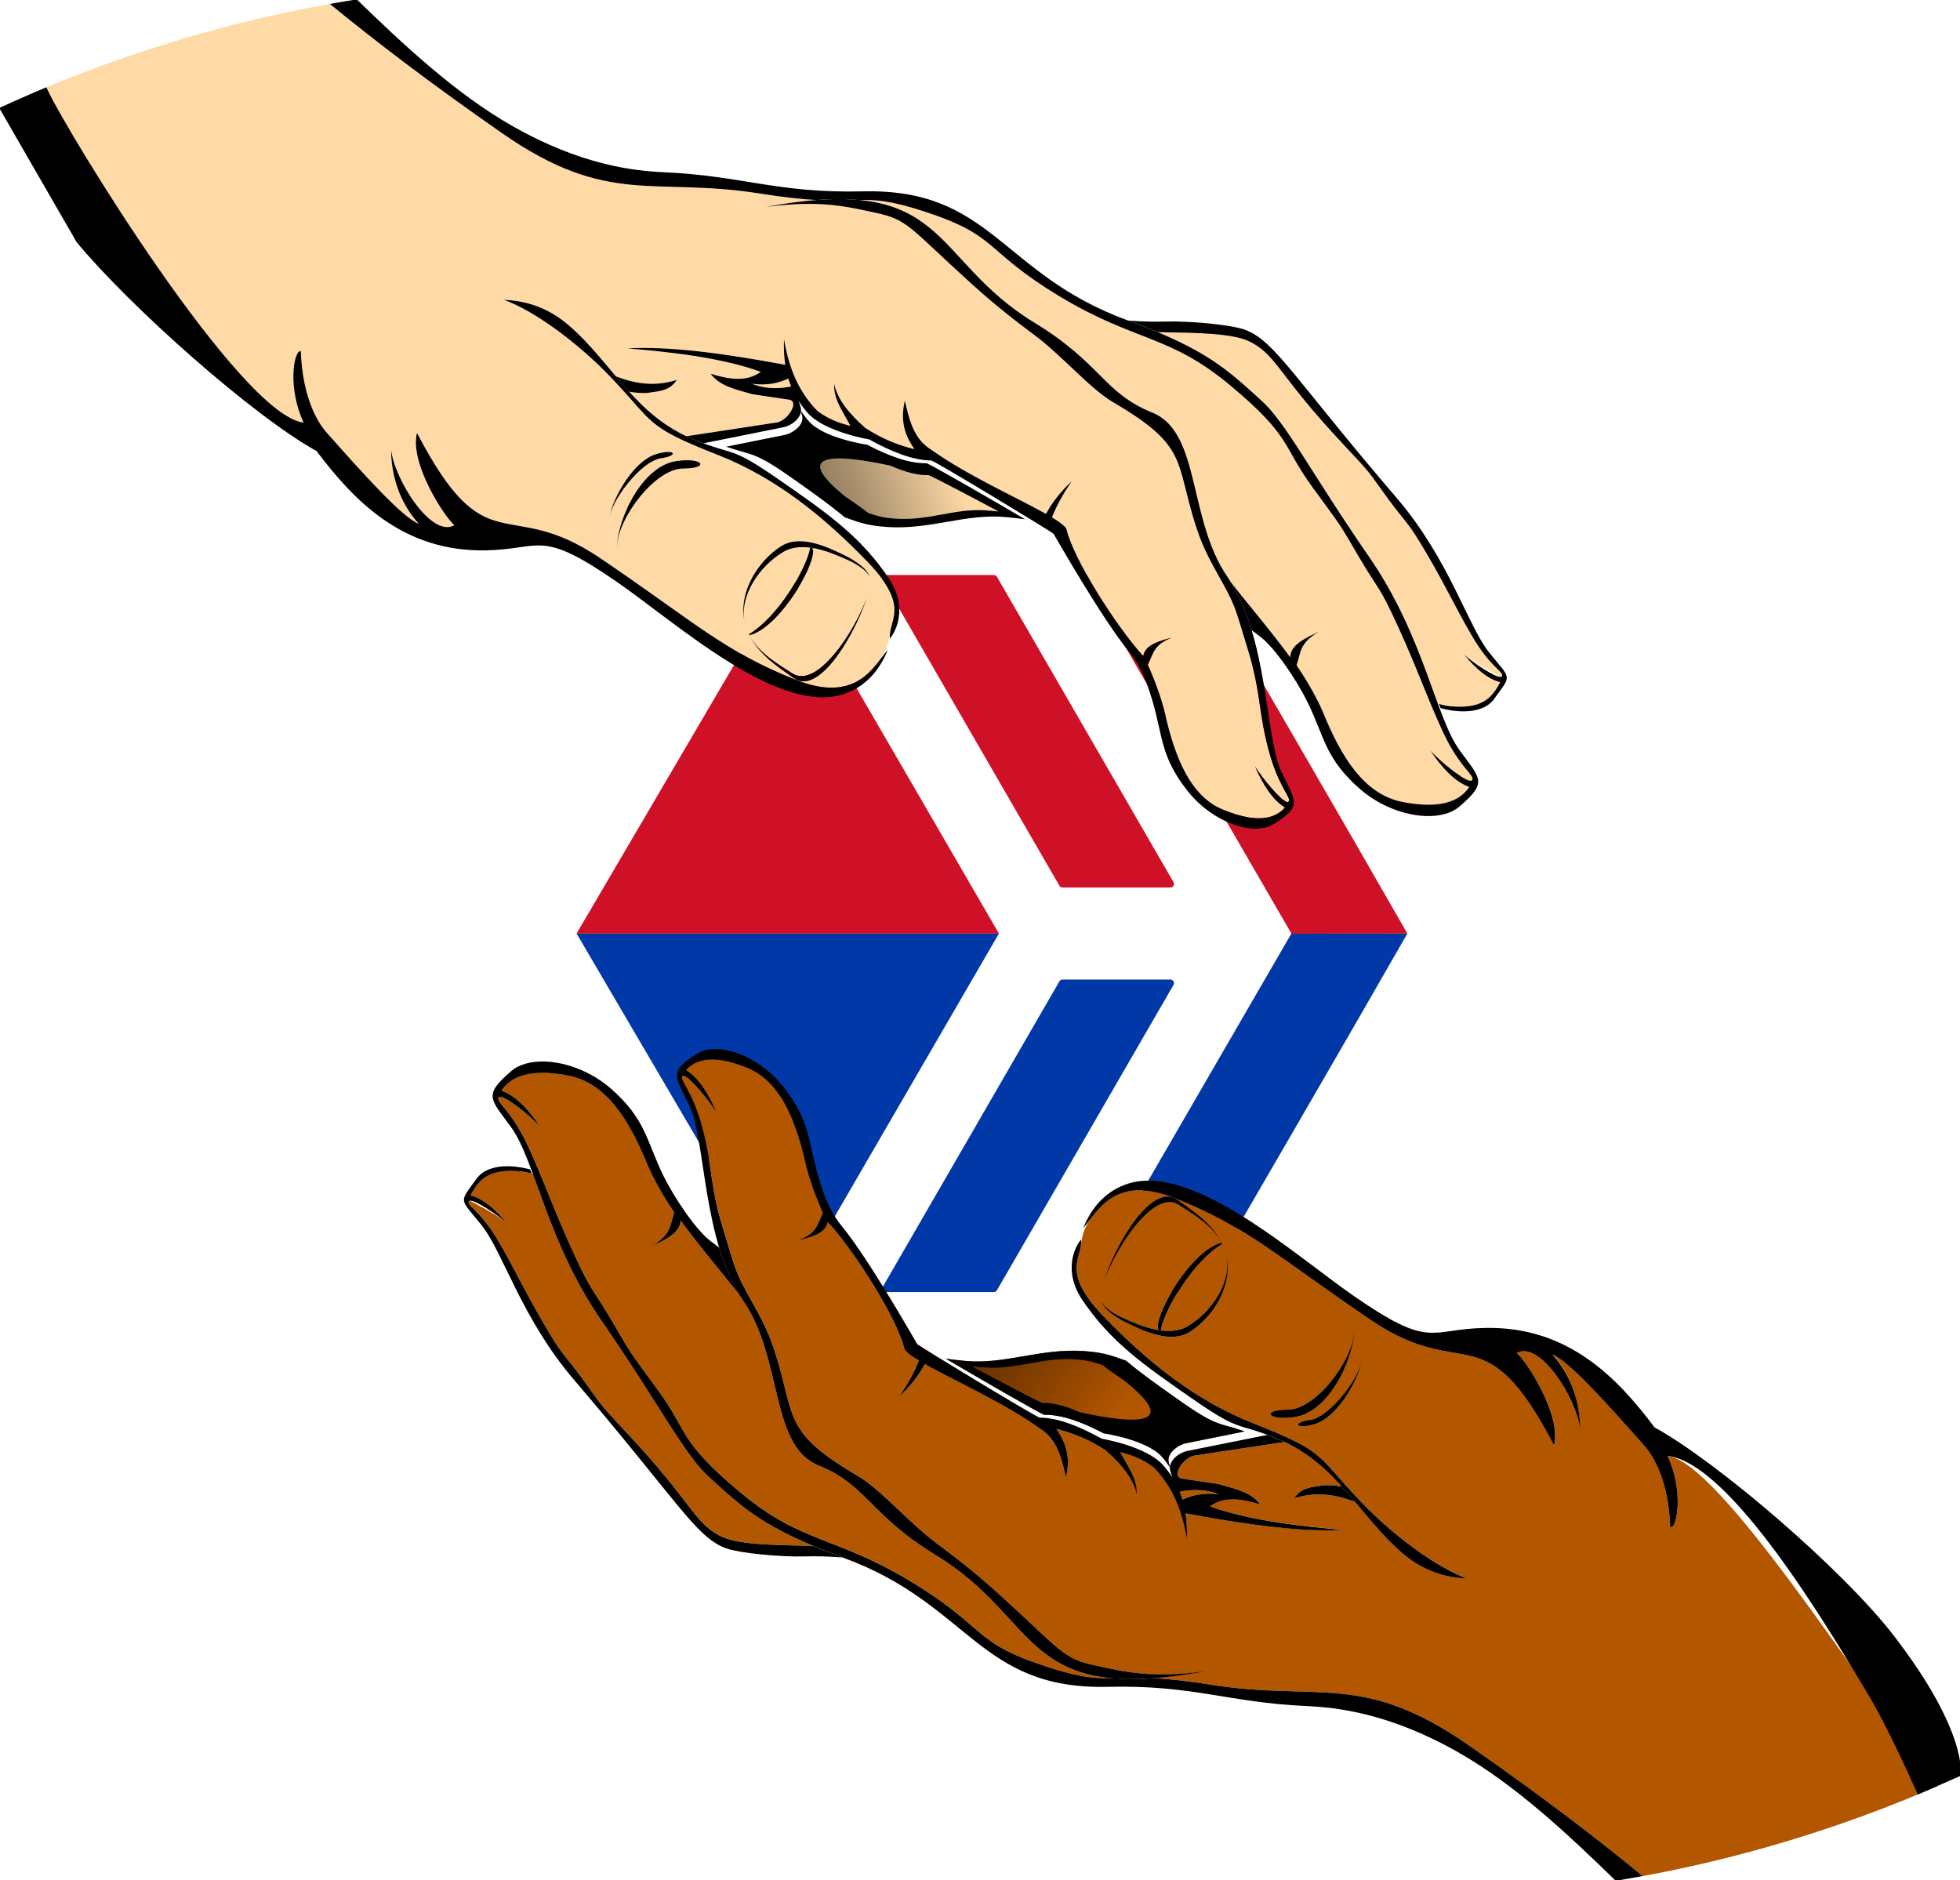 <?xml version="1.0" encoding="UTF-8" standalone="no"?>
<svg
   xmlns:dc="http://purl.org/dc/elements/1.1/"
   xmlns:cc="http://creativecommons.org/ns#"
   xmlns:rdf="http://www.w3.org/1999/02/22-rdf-syntax-ns#"
   xmlns:svg="http://www.w3.org/2000/svg"
   xmlns="http://www.w3.org/2000/svg"
   xmlns:xlink="http://www.w3.org/1999/xlink"
   xmlns:sodipodi="http://sodipodi.sourceforge.net/DTD/sodipodi-0.dtd"
   xmlns:inkscape="http://www.inkscape.org/namespaces/inkscape"
   viewBox="0 0 731.796 701.96"
   version="1.1"
   id="svg1285"
   sodipodi:docname="share-hive.svg"
   width="731.796"
   height="701.96"
   inkscape:version="0.92.5 (2060ec1f9f, 2020-04-08)">
  <sodipodi:namedview
     pagecolor="#ffffff"
     bordercolor="#666666"
     borderopacity="1"
     objecttolerance="10"
     gridtolerance="10"
     guidetolerance="10"
     inkscape:pageopacity="0"
     inkscape:pageshadow="2"
     inkscape:window-width="1280"
     inkscape:window-height="717"
     id="namedview1287"
     showgrid="false"
     fit-margin-top="0"
     fit-margin-left="0"
     fit-margin-right="0"
     fit-margin-bottom="0"
     inkscape:zoom="0.67428571"
     inkscape:cx="17.758833"
     inkscape:cy="330.06019"
     inkscape:window-x="0"
     inkscape:window-y="0"
     inkscape:window-maximized="1"
     inkscape:current-layer="svg1285"
     showguides="true"
     inkscape:guide-bbox="true">
    <sodipodi:guide
       position="422.616,353.404"
       orientation="0,1"
       id="guide2881"
       inkscape:locked="false" />
  </sodipodi:namedview>
  <defs
     id="defs1181">.str0 {stroke:#1F1A17;stroke-width:0.0762}     .fil0 {fill:none}
  <linearGradient
   id="o"
   x1="276.391"
   x2="252.286"
   y1="309.868"
   y2="361.805"
   xlink:href="#b"
   gradientTransform="scale(0.679,1.474)"
   gradientUnits="userSpaceOnUse" />
<linearGradient
   id="p"
   x1="374.979"
   x2="402.263"
   y1="853.195"
   y2="911.979"
   xlink:href="#b"
   gradientTransform="scale(1.147,0.872)"
   gradientUnits="userSpaceOnUse" />
<linearGradient
   id="a">
  <stop
     stop-color="#1f1f1f"
     offset="0"
     id="stop1159" />
  <stop
     stop-opacity="0"
     offset="1"
     id="stop1161" />
</linearGradient>
<linearGradient
   id="b">
  <stop
     stop-opacity=".678"
     offset="0"
     id="stop1164" />
  <stop
     stop-opacity=".329"
     offset=".57"
     id="stop1166" />
  <stop
     stop-opacity="0"
     offset="1"
     id="stop1168" />
</linearGradient>
<radialGradient
   id="w"
   cx="-180.59"
   cy="712.64"
   r="19.039"
   gradientTransform="matrix(-0.785,0.136,0.897,5.167,-1646.8,-3038.4)"
   gradientUnits="userSpaceOnUse"
   xlink:href="#a" />
<radialGradient
   id="y"
   cx="-292.55"
   cy="752.59"
   r="68.699"
   gradientTransform="matrix(0.656,0.435,-1.132,1.705,807.4,-483.26)"
   gradientUnits="userSpaceOnUse"
   xlink:href="#a" />
<radialGradient
   id="x"
   cx="-324.67"
   cy="923.95"
   r="88.203"
   gradientTransform="matrix(-1.425,-1.309,-0.55,0.599,-628.29,-74.81)"
   gradientUnits="userSpaceOnUse"
   xlink:href="#a" />
<radialGradient
   id="v"
   cx="-212.04"
   cy="682.97"
   r="13.625"
   gradientTransform="matrix(-2.017,0.207,0.592,5.778,-1655.6,-3322.4)"
   gradientUnits="userSpaceOnUse"
   xlink:href="#a" />
<radialGradient
   id="t"
   cx="-292.55"
   cy="752.59"
   r="68.699"
   gradientTransform="matrix(-0.656,0.435,1.132,1.705,-1760.2,-483.26)"
   gradientUnits="userSpaceOnUse"
   xlink:href="#a" />
<radialGradient
   id="q"
   cx="-212.04"
   cy="682.97"
   r="13.625"
   gradientTransform="matrix(2.017,0.207,-0.592,5.778,702.83,-3322.4)"
   gradientUnits="userSpaceOnUse"
   xlink:href="#a" />
<radialGradient
   id="u"
   cx="-410.96"
   cy="793.06"
   r="53.832"
   gradientTransform="matrix(-0.623,0.441,1.054,1.489,-1679.3,-282.42)"
   gradientUnits="userSpaceOnUse"
   xlink:href="#a" />
<radialGradient
   id="r"
   cx="-180.59"
   cy="712.64"
   r="19.039"
   gradientTransform="matrix(0.785,0.136,-0.897,5.167,694.01,-3038.4)"
   gradientUnits="userSpaceOnUse"
   xlink:href="#a" />
<radialGradient
   id="z"
   cx="-410.96"
   cy="793.06"
   r="53.832"
   gradientTransform="matrix(0.623,0.441,-1.054,1.489,726.52,-282.42)"
   gradientUnits="userSpaceOnUse"
   xlink:href="#a" />
<radialGradient
   id="s"
   cx="-324.67"
   cy="923.95"
   r="88.203"
   gradientTransform="matrix(1.425,-1.309,0.55,0.599,-324.52,-74.81)"
   gradientUnits="userSpaceOnUse"
   xlink:href="#a" />
</defs>
  <g
     style="clip-rule:evenodd;display:inline;fill:#0038a8;fill-opacity:1;fill-rule:evenodd;stroke-linejoin:round;stroke-miterlimit:2"
     id="g2108"
     transform="matrix(2.977,0,0,2.977,215.218,214.484)">
    <g
       transform="translate(-82.354,-155)"
       id="g85"
       style="fill:#0038a8;fill-opacity:1">
      <path
         style="fill:#0038a8;fill-opacity:1;fill-rule:nonzero;stroke-width:0.474"
         inkscape:connector-curvature="0"
         id="path64"
         d="m 156.852,205.809 c 0.344,0 0.559,0.373 0.387,0.671 l -22.145,38.296 c -0.08,0.138 -0.227,0.223 -0.387,0.223 h -13.537 c -0.344,0 -0.559,-0.373 -0.387,-0.671 l 22.145,-38.296 c 0.08,-0.138 0.227,-0.223 0.387,-0.223 z"
         sodipodi:nodetypes="sccssccss" />
      <path
         style="fill:#0038a8;fill-opacity:1;fill-rule:nonzero;stroke-width:0.474"
         inkscape:connector-curvature="0"
         id="path66"
         d="m 186.57,200.03 c -8.422,14.711 -17.271,29.893 -25.876,44.746 -0.08,0.138 -0.228,0.224 -0.388,0.224 h -13.556 c -0.345,0 -0.56,-0.373 -0.388,-0.671 l 25.681,-44.329 c 1.924,0.03 11.773,0.03 14.528,0.03 z m -51.224,0 -25.964,44.746 c -0.173,0.297 -0.605,0.298 -0.779,0.002 L 82.369,200.03 c 3.634,0 41.966,0 52.977,0 z"
         sodipodi:nodetypes="ccssccccccccc" />
    </g>
  </g>
  <g
     transform="matrix(2.977,0,0,-2.977,215.218,482.629)"
     id="g2897"
     style="clip-rule:evenodd;display:inline;fill:#ce1126;fill-opacity:1;fill-rule:evenodd;stroke-linejoin:round;stroke-miterlimit:2">
    <g
       style="fill:#ce1126;fill-opacity:1"
       id="g2895"
       transform="translate(-82.354,-155)">
      <path
         sodipodi:nodetypes="sccssccss"
         d="m 156.852,205.809 c 0.344,0 0.559,0.373 0.387,0.671 l -22.145,38.296 c -0.08,0.138 -0.227,0.223 -0.387,0.223 h -13.537 c -0.344,0 -0.559,-0.373 -0.387,-0.671 l 22.145,-38.296 c 0.08,-0.138 0.227,-0.223 0.387,-0.223 z"
         id="path2891"
         inkscape:connector-curvature="0"
         style="fill:#ce1126;fill-opacity:1;fill-rule:nonzero;stroke-width:0.474" />
      <path
         sodipodi:nodetypes="ccssccccccccc"
         d="m 186.57,200.03 c -8.422,14.711 -17.271,29.893 -25.876,44.746 -0.08,0.138 -0.228,0.224 -0.388,0.224 h -13.556 c -0.345,0 -0.56,-0.373 -0.388,-0.671 l 25.681,-44.329 c 1.924,0.03 11.773,0.03 14.528,0.03 z m -51.224,0 -25.964,44.746 c -0.173,0.297 -0.605,0.298 -0.779,0.002 L 82.369,200.03 c 3.634,0 41.966,0 52.977,0 z"
         id="path2893"
         inkscape:connector-curvature="0"
         style="fill:#ce1126;fill-opacity:1;fill-rule:nonzero;stroke-width:0.474" />
    </g>
  </g>
  <g
     id="g1989"
     transform="rotate(-180,365.898,350.98)">
    <g
       transform="matrix(-0.916,-1.133,-1.133,0.916,1699.827,327.495)"
       id="g1231">
      <path
         d="m 611.52,838.99 c -0.023,-0.085 -0.066,-0.172 -0.091,-0.257 -0.033,-0.112 -0.056,-0.232 -0.092,-0.343 -0.018,-0.054 -0.025,-0.108 -0.043,-0.162 -0.018,-0.053 -0.024,-0.109 -0.043,-0.162 -1.204,-3.334 -4.072,-6.517 -7.586,-9.486 -7.785,-6.575 -19.174,-4.893 -30.438,-1.522 -3.826,1.145 -9.253,2.028 -13.885,2.4 -1.722,2.732 -4.036,4.09 -3.173,9.489 -1.605,-5.947 -1.099,-7.911 0.495,-9.464 -8.314,0.418 -17.036,0.127 -24.285,0.272 -0.002,6.7e-4 -0.017,0.005 -0.02,0.005 -0.01,-0.002 -0.061,-0.022 -0.071,-0.024 -0.003,8.6e-4 -0.018,0.005 -0.02,0.005 -0.591,0.077 -1.176,0.145 -1.767,0.192 -17.852,1.435 -33.051,17.993 -44.737,11.533 -11.939,-6.6 -17.892,-2.228 -36.885,-9.018 -23.618,-8.444 -36.987,0.922 -52.693,-15.088 2.616,3.381 5.192,6.105 12.659,10.963 17.135,11.147 17.108,5.479 38.682,13.3 21.556,7.814 25.202,15.732 45.446,19.715 20.335,4.001 20.03,0.637 33.532,-0.021 13.502,-0.658 10.932,-0.417 21.233,-1.965 10.301,-1.548 8.582,-0.43 20.456,-3.489 11.875,-3.059 16.905,-5.122 27.389,-7.837 9.174,-2.375 13.314,-1.098 14.551,-1.691 0.022,-0.011 0.056,-0.03 0.075,-0.042 0.019,-0.013 0.052,-0.048 0.07,-0.062 0.009,-0.007 0.027,-0.024 0.035,-0.031 0.008,-0.008 0.028,-0.023 0.035,-0.031 0.007,-0.008 0.028,-0.022 0.035,-0.031 0.013,-0.017 0.033,-0.058 0.044,-0.077 0.003,-0.005 0.012,-0.021 0.015,-0.026 0.003,-0.005 0.012,-0.021 0.015,-0.026 0.007,-0.016 0.024,-0.035 0.03,-0.051 10e-4,-2.5e-4 0.014,-0.004 0.02,-0.005 -9.1e-4,-0.003 -0.01,-0.038 -0.011,-0.04 -7.3e-4,-0.002 -0.005,-0.017 -0.005,-0.02 0.004,-0.006 0.031,-0.025 0.035,-0.031 -6.7e-4,-0.002 -0.01,-0.038 -0.011,-0.04 0.002,-0.011 0.007,-0.035 0.009,-0.046 -5.4e-4,-10e-4 -0.009,-0.034 -0.011,-0.04 -0.007,-0.008 -0.023,-0.027 -0.031,-0.035 -5.5e-4,-0.002 -0.01,-0.038 -0.011,-0.04 -6.1e-4,-0.003 -0.005,-0.017 -0.005,-0.02 -0.01,-0.012 -0.047,-0.039 -0.057,-0.05 -6.7e-4,-0.002 -0.005,-0.017 -0.005,-0.02 -0.02,-0.025 -0.049,-0.07 -0.067,-0.09 -0.023,-0.021 -0.063,-0.047 -0.082,-0.065 -1.481,-1.294 -8.679,-2.811 -12.373,-3.028 5.463,-0.481 10.186,-0.137 13.536,1.873 0.568,-1.78 0.567,-3.541 0.104,-5.268 z m -25.961,-38.468 c -1.132,-3.519 -4.702,-6.437 -9.139,-8.896 -8.169,-4.527 -18.545,-1.122 -28.563,3.778 -3.403,1.664 -8.33,3.365 -12.592,4.478 -1.231,2.741 -3.163,4.398 -1.536,9.137 -2.401,-5.129 -2.212,-6.982 -0.932,-8.649 -11.034,-0.602 -30.688,1.85 -37.575,5.132 -0.006,0.003 -0.015,0.003 -0.02,0.005 -0.727,0.308 -2.398,-0.117 -4.745,-0.98 -1.679,2.952 -2.96,6.191 -4.031,9.762 0.291,-3.785 1.034,-7.247 2.367,-10.399 -7.76,-3.101 -20.721,-9.575 -31.134,-12.443 -5.079,-1.868 -9.63,0.372 -14.196,2.613 2.444,-3.122 5.601,-5.599 11.234,-5.911 -3.439,-2.658 -7.404,-4.885 -12.156,-6.421 -4.877,-0.811 -9.487,-1.071 -13.331,0.671 2.852,-2.314 6.826,-2.545 10.547,-3.302 -2.133,-1.54 -4.265,-3.052 -8.232,-4.138 -7.016,-0.67 -13.169,1.195 -19.593,4.774 1.681,-1.467 3.374,-2.709 5.147,-3.739 -12.575,-10.707 -22.821,-20.585 -28.691,-28.859 7.169,7.544 16.884,17.28 26.124,22.835 -0.179,-4.51 -3.725,-7.641 -7.676,-10.306 3.897,-0.139 6.925,2.264 10.834,5.043 l 6.668,6.138 c 0.123,0.153 0.277,0.293 0.407,0.389 0.095,0.068 0.215,0.136 0.307,0.177 0.01,0.005 0.033,0.019 0.051,0.03 0.004,0.003 0.047,0.028 0.051,0.029 0.003,-10e-4 0.018,-0.005 0.02,-0.005 0.003,-6.7e-4 0.017,-0.004 0.02,-0.005 0.066,0.018 0.158,0.035 0.229,0.047 0.011,0.002 0.035,0.007 0.046,0.009 0.002,-6.8e-4 0.038,-0.01 0.04,-0.011 0.002,-6.1e-4 0.018,-0.005 0.02,-0.005 0.027,-4.9e-4 0.085,0.015 0.112,0.013 0.025,-0.005 0.097,-0.026 0.121,-0.033 0.003,-7.4e-4 0.018,-0.005 0.02,-0.005 0.003,-6.1e-4 0.018,-0.005 0.02,-0.005 0.018,-0.011 0.053,-0.051 0.07,-0.062 0.002,-6.1e-4 0.038,-0.01 0.04,-0.011 1.373,-0.637 2.3,-4.009 1.398,-6.177 l -11.956,-20.461 c -6.138,-2.961 -12.109,-3.885 -18.105,-4.221 1.213,1.042 2.274,2.189 3.218,3.446 0.556,1.062 1.29,2.072 1.798,3.156 0.053,0.112 0.105,0.213 0.153,0.327 0.543,1.292 0.742,2.693 0.171,4.436 -2.279,-5.745 -6.15,-9.011 -10.518,-11.537 -0.011,-0.007 -0.014,-0.008 -0.026,-0.015 -5.852,-0.114 -11.764,-0.059 -17.877,-1.186 -8.454,-1.558 -13.05,-6.189 -15.392,-8.801 7.109,4.327 20.467,7.804 32.24,8.812 16.885,1.446 15.406,-1.228 33.21,8.877 13.814,7.84 29.2,11.147 45.371,12.568 14.354,1.262 15.023,-4.014 17.746,-6.898 1.592,-1.677 2.797,-3.135 3.727,-6.13 1.299,-5.394 2.857,-13.267 -9.497,-20.254 -17.148,-9.699 -27.87,-10.864 -55.788,-19.369 -27.919,-8.505 -16.379,-24.053 -54.49,-16.382 4.749,-6.433 21.617,-8.059 24.424,-7.346 -0.966,-6.496 -17.503,-4.811 -24.589,-0.946 5.034,-3.818 11.563,-6.449 18.41,-6.037 -3.97,-2.198 -19.682,-3.025 -32.843,-3.628 -3.111,-0.142 -10.564,0.624 -20.396,7.998 -0.005,-0.006 -0.02,-0.022 -0.031,-0.035 -0.011,-0.012 -0.05,-0.042 -0.057,-0.05 -0.007,-0.008 -0.029,-0.047 -0.036,-0.055 -0.002,-0.006 -0.005,-0.019 -0.005,-0.02 -0.008,-0.008 -0.03,-0.048 -0.036,-0.055 -9.7e-4,-0.003 -0.004,-0.017 -0.005,-0.02 -0.004,-0.015 -0.013,-0.05 -0.016,-0.061 -8e-4,-0.003 -0.004,-0.015 -0.005,-0.02 -8.2e-4,-0.003 -0.005,-0.018 -0.005,-0.02 0.002,-0.011 0.002,-0.055 0.004,-0.066 -6.7e-4,-0.002 -0.005,-0.017 -0.005,-0.02 -0.06,-1.932 5.994,-8.331 14.89,-10.528 -9.511,-9.28 -75.621,-4.894 -110.45,-5.046 7.421,27.684 17.999,53.678 31.237,77.715 15.151,3.151 32.559,7.43 53.483,13.513 31.835,9.254 32.947,23.042 53.602,41.671 4.632,4.178 7.883,7.457 10.316,10.14 7.3e-4,-3.6e-4 0.014,-0.004 0.02,-0.005 -1.913,-2.787 -3.85,-6.015 -5.891,-9.702 7.031,11.087 12.453,15.017 18.002,19.512 6.656,5.392 8.281,4.369 29.466,7.672 8.575,1.337 15.142,2.893 20.455,4.262 8.561,2.206 19.716,2.443 26.116,4.867 18.425,6.978 21.16,3.922 32.418,-1.108 8.433,-3.768 11.962,-4.606 18.865,-5.791 9.494,-1.63 8.657,-1.673 20.004,-6.226 10.429,-4.184 13.61,-7.692 22.994,-11.877 8.724,-3.891 12.731,-3.193 13.48,-4.153 0.018,-0.025 0.046,-0.075 0.059,-0.102 0.008,-0.014 0.016,-0.057 0.024,-0.071 0.002,-0.011 0.023,-0.061 0.024,-0.071 0.002,-0.011 0.007,-0.035 0.009,-0.046 -0.003,-0.002 -0.027,-0.033 -0.031,-0.035 -0.002,-0.006 -0.005,-0.017 -0.005,-0.02 0.004,-0.006 0.011,-0.02 0.015,-0.026 -6.7e-4,-0.003 -0.01,-0.038 -0.011,-0.04 -0.007,-0.008 -0.024,-0.027 -0.031,-0.035 -9.1e-4,-0.003 -0.01,-0.038 -0.011,-0.04 -7.9e-4,-0.002 -0.005,-0.018 -0.005,-0.02 -0.004,-0.002 -0.043,-0.008 -0.046,-0.009 -0.003,-0.002 -0.028,-0.033 -0.031,-0.035 -0.007,-0.008 -0.024,-0.027 -0.031,-0.035 -0.007,-0.008 -0.049,-0.042 -0.057,-0.05 -1.412,-0.963 -8.736,-1.073 -12.201,-0.606 5.098,-1.39 9.594,-1.87 13.037,-0.635 0.219,-1.31 0.117,-2.546 -0.26,-3.719 z m 10.845,59.06 c -0.598,-1.79 -1.893,-3.724 -4.047,-5.974 -0.706,-0.737 -1.508,-1.387 -2.392,-1.979 l -0.267,-0.188 c -10.281,3.476 -23.754,8.695 -40.29,9.951 -26.706,2.029 -40.012,5.065 -48.587,3.709 -9.997,-1.581 -16.721,-2.367 -30.224,-9.612 6.44,7.662 12.357,14.914 16.954,16.892 7.058,3.036 11.005,0.182 35.194,1.98 11.377,0.846 9.21,0.577 17.991,0.159 8.781,-0.418 7.256,0.396 17.487,-1.157 10.232,-1.552 14.64,-2.861 23.675,-4.244 8.547,-1.308 11.804,0.45 12.601,-0.324 0.003,-0.003 0.012,-0.022 0.015,-0.026 0.009,-0.01 0.027,-0.02 0.035,-0.031 0.016,-0.023 0.046,-0.076 0.059,-0.102 0.002,-0.003 0.013,-0.022 0.015,-0.026 -9.8e-4,-0.003 -0.01,-0.038 -0.011,-0.04 -6.7e-4,-0.003 -0.004,-0.017 -0.005,-0.02 0.002,-0.003 0.013,-0.022 0.015,-0.026 -6.7e-4,-0.002 -0.01,-0.037 -0.011,-0.04 -6.7e-4,-0.003 -0.005,-0.018 -0.005,-0.02 -5.5e-4,-0.001 -0.004,-0.014 -0.005,-0.02 -7.3e-4,-0.003 -0.01,-0.037 -0.011,-0.04 -6.7e-4,-0.003 -0.005,-0.018 -0.005,-0.02 -4.9e-4,-0.002 -0.005,-0.018 -0.005,-0.02 -0.003,-0.002 -0.027,-0.033 -0.031,-0.035 -10e-4,-0.005 -0.005,-0.018 -0.005,-0.02 -4.2e-4,-10e-4 -7.059,-3.189 -10.264,-3.723 4.647,0.06 8.589,0.768 11.237,2.748 1.152,-2.647 1.744,-4.987 0.933,-7.59 -0.018,-0.058 -0.024,-0.104 -0.043,-0.162 z m -112.53,-129.65 c 0.012,0.026 0.011,0.055 0.022,0.081 0.001,0.003 0.005,0.017 0.005,0.02 0.002,0.01 0.008,0.03 0.011,0.04 0.001,0.004 0.004,0.016 0.005,0.02 0.007,0.022 0.016,0.058 0.022,0.081 6.7e-4,0.002 0.004,0.015 0.005,0.02 0.033,0.095 0.052,0.204 0.081,0.303 1.544,5.293 -2.285,15.322 -6.085,21.896 4.325,-8.403 8.319,-22.583 1.755,-24.72 -3.337,-1.086 -7.192,-2.625 -11.151,-2.75 4.399,-0.101 8.658,1.245 12.32,2.263 1.28,0.356 2.173,1.134 2.736,2.212 0.089,0.17 0.19,0.35 0.273,0.533 z m -15.765,-5.021 c 0.006,8.5e-4 -7e-4,0.019 0.005,0.02 -0.013,-0.002 -0.013,-0.014 -0.026,-0.015 0.003,3.1e-4 0.017,-0.006 0.02,-0.005 z m 18.391,73.969 c -1.201,-1.144 -2.432,-2.328 -3.647,-3.591 -7.2,-7.483 -9.442,-16.891 -17.011,-25.104 -4.049,-4.394 -6.334,-5.318 -8.755,-6.899 -0.003,-0.002 -0.037,-0.004 -0.046,-0.009 -4.825,-0.92 -9.876,-2.371 -15.901,-4.075 -12.118,-3.427 -10.954,-4.272 -17.238,-8.177 l 7.124,13.658 c 1.14,2.59 0.723,5.51 -0.877,6.341 l -1.129,0.714 c 1.087,-0.127 1.965,-0.199 3.123,-0.144 5.929,0.282 14.072,7.834 14.072,7.834 5.593,2.425 10.407,5.225 13.268,8.873 1.131,0.707 18.406,7.363 27.019,10.579 z m -20.958,-72.805 c 6.7e-4,10e-4 0.005,0.019 0.005,0.02 0.002,0.009 0.009,0.031 0.011,0.04 9.7e-4,0.003 0.004,0.017 0.005,0.02 0.006,0.02 0.012,0.043 0.016,0.061 0.008,0.033 0.024,0.091 0.033,0.121 2.203,7.599 -3.515,22.559 -6.912,25.192 -0.002,0.002 -0.017,0.003 -0.02,0.005 -0.019,0.013 -0.04,0.026 -0.055,0.036 -0.195,0.129 -0.436,0.213 -0.68,0.29 6.7e-4,0.002 0.01,0.039 0.011,0.04 2.481,2.21 5.618,3.838 7.876,4.991 1.742,0.89 4.555,2.08 6.566,1.878 -2.194,0.532 -5.471,-0.617 -7.468,-1.528 -4.328,-1.975 -11.679,-5.364 -12.37,-11.257 -0.751,-6.41 1.775,-14.138 7.071,-18.133 0.042,-0.032 0.083,-0.067 0.125,-0.099 -0.043,0.036 -0.082,0.062 -0.125,0.099 -4.544,3.881 -6.455,11.312 -5.59,17.52 0.336,2.41 1.698,4.43 3.482,6.125 3.618,-4.112 8.699,-17.855 7.387,-26.164 0.098,-0.021 0.211,-0.042 0.308,-0.061 0.098,0.224 0.195,0.464 0.276,0.706 0.002,0.007 0.009,0.03 0.011,0.04 5.8e-4,0.002 0.005,0.018 0.005,0.02 0.002,0.002 0.004,0.018 0.005,0.02 0.002,0.002 0.024,0.013 0.026,0.015 z m -41.036,-11.175 c -4.34,5.532 -7.433,18.794 -3.192,24.044 1.426,1.766 2.013,3.031 2.025,3.679 -9e-5,0.022 0.003,0.066 10e-4,0.086 -0.002,0.011 -0.002,0.055 -0.004,0.066 0.002,0.006 0.005,0.019 0.005,0.02 -0.002,0.009 -0.021,0.055 -0.024,0.071 -0.004,0.006 -0.011,0.019 -0.015,0.026 -0.003,0.006 -0.011,0.02 -0.015,0.026 -0.003,0.005 -0.027,0.047 -0.03,0.051 -0.004,0.007 -0.012,0.021 -0.015,0.026 -0.012,0.011 -0.047,0.029 -0.055,0.036 -0.008,0.007 -0.021,0.044 -0.03,0.051 -0.003,6.2e-4 -0.038,0.01 -0.04,0.011 -0.003,6.7e-4 -0.018,0.005 -0.02,0.005 -0.006,10e-4 -0.018,0.005 -0.02,0.005 -0.005,10e-4 -0.035,0.01 -0.04,0.011 -0.009,0.003 -0.031,0.008 -0.04,0.011 -0.003,8.5e-4 -0.038,0.01 -0.04,0.011 -0.011,-0.002 -0.04,-0.027 -0.051,-0.029 -0.009,0.003 -0.051,0.014 -0.061,0.016 -0.016,-0.003 -0.056,-0.002 -0.066,-0.004 -0.807,-0.161 -2.378,-1.519 -4.024,-4.27 -4.403,-7.359 1.379,-19.091 5.751,-23.95 z m -6.913,3.693 c -2.425,4.731 -4.105,13.9 -1.901,17.549 0.874,1.447 1.153,2.489 1.069,2.939 -0.002,0.01 -0.007,0.035 -0.009,0.046 -5.8e-4,10e-4 -0.013,0.023 -0.015,0.026 -0.002,0.003 -0.014,0.024 -0.015,0.026 -0.004,0.006 -0.013,0.021 -0.015,0.026 -0.008,0.007 -0.047,0.029 -0.055,0.036 -0.008,0.008 -0.021,0.044 -0.03,0.051 -0.014,0.004 -0.051,0.014 -0.061,0.016 -0.002,7.9e-4 -0.018,0.005 -0.02,0.005 -0.033,-0.005 -0.112,-0.022 -0.137,-0.028 -0.48,-0.146 -1.359,-1.159 -2.235,-3.168 -2.23,-5.119 0.825,-13.309 3.424,-17.524 z m 4.731,55.069 c -0.007,-0.004 -0.022,-0.013 -0.026,-0.015 -10e-4,-0.005 -0.004,-0.017 -0.005,-0.02 -0.004,-0.015 -0.014,-0.05 -0.016,-0.061 -0.006,-0.03 -0.018,-0.076 -0.027,-0.101 -6.1e-4,-0.002 -0.01,-0.037 -0.011,-0.04 -0.003,-0.002 -0.022,-0.013 -0.026,-0.015 -1.909,-3.543 -4.204,-5.653 -6.678,-7.066 2.893,2.77 4.139,5.433 4.792,8.026 0.66,-0.268 1.329,-0.461 2.008,-0.668 -5.5e-4,-0.003 -0.01,-0.038 -0.011,-0.04 z"
         id="path1183"
         inkscape:connector-curvature="0"
         style="fill:#ffdaa6;stroke-width:10;stroke-linecap:round;stroke-linejoin:round" />
      <g
         id="g1207"
         style="fill-rule:evenodd">
        <path
           d="m 486.49,798.88 c -1.201,-1.144 -2.433,-2.324 -3.648,-3.587 -7.2,-7.483 -9.446,-16.899 -17.014,-25.113 -4.049,-4.394 -6.333,-5.319 -8.754,-6.9 -0.004,-0.002 -0.03,-0.018 -0.034,-0.02 -4.825,-0.92 -9.883,-2.354 -15.909,-4.058 -12.118,-3.427 -10.96,-4.274 -17.244,-8.178 l 7.128,13.663 c 1.14,2.59 0.726,5.5 -0.875,6.331 l -1.518,0.696 c 1.139,-0.141 2.303,-0.192 3.518,-0.134 5.929,0.282 14.064,7.846 14.064,7.846 5.593,2.425 10.407,5.22 13.268,8.868 1.131,0.707 18.405,7.37 27.019,10.586 z m -5.815,-4.018 c -5.866,-2.458 -17.61,-7.519 -18.556,-8.116 -1.796,-2.389 -4.619,-4.315 -7.94,-6.02 -0.002,-10e-4 -0.032,-0.018 -0.034,-0.02 -0.004,-0.004 -0.003,-0.023 -0.007,-0.027 -0.002,-0.002 -0.025,0.008 -0.027,0.007 -11.515,-9.3 -18.723,-17.77 -0.986,-13.922 0.002,-0.002 0.025,-0.006 0.027,-0.007 0.129,0.041 0.253,0.089 0.381,0.129 0.003,3e-4 0.024,-0.007 0.027,-0.007 0.005,1.2e-4 0.022,-0.008 0.027,-0.007 0.003,3.1e-4 0.005,0.026 0.007,0.027 0.083,0.026 0.169,0.051 0.252,0.077 2.181,0.677 4.219,1.249 6.175,1.697 1.675,1.183 3.223,1.901 6.057,5.138 5.298,6.05 7.034,12.889 12.068,18.406 0.85,0.931 1.691,1.8 2.529,2.645 z"
           id="path1185"
           inkscape:connector-curvature="0" />
        <path
           d="m 480.66,794.86 c -0.838,-0.845 -1.669,-1.722 -2.519,-2.653 -5.034,-5.518 -6.755,-12.344 -12.053,-18.393 -2.834,-3.236 -4.404,-3.943 -6.08,-5.126 -1.956,-0.448 -3.993,-1.038 -6.174,-1.715 -0.083,-0.026 -0.161,-0.056 -0.244,-0.082 -0.02,-0.004 -0.043,-5.5e-4 -0.062,-0.005 -0.128,-0.04 -0.249,-0.077 -0.379,-0.118 -0.007,-0.002 -0.019,0.012 -0.026,0.011 -17.737,-3.849 -10.524,4.6 0.991,13.9 0.018,0.009 0.029,0.032 0.047,0.041 3.321,1.705 6.152,3.636 7.949,6.025 0.781,0.53 12.638,5.638 18.55,8.116 z"
           id="path1187"
           inkscape:connector-curvature="0"
           style="fill:url(#p)" />
        <path
           d="m 492.57,735.98 c -0.075,-0.272 -0.17,-0.532 -0.257,-0.797 -5.549,-16.958 -41.104,-22.431 -59.09,-27.729 -23.127,-6.813 -18.516,-9.564 -27.418,-21.038 -13.016,-16.775 -31.2,-18.287 -47.056,-17.725 -16.932,-6.952 -58.696,-13.92 -80.309,-14.162 l -39.196,6.194 c 0.41,1.621 0.85,3.253 1.284,4.874 0.704,2.627 1.426,5.24 2.186,7.837 12.083,-3.156 96.545,-14.195 108.28,-2.75 -9.548,2.358 -15.826,9.542 -14.777,10.866 0.022,0.026 0.059,0.064 0.088,0.085 9.832,-7.374 17.27,-8.115 20.381,-7.973 13.369,0.612 29.331,1.399 32.985,3.676 -7.176,-0.471 -14.039,2.29 -19.18,6.395 6.635,-4.142 24.227,-6.223 25.226,0.494 -2.807,-0.713 -19.645,0.948 -24.394,7.381 38.111,-7.671 26.541,7.842 54.459,16.347 27.919,8.505 38.64,9.67 55.789,19.369 14.811,8.377 9.604,18.022 8.846,23.156 3.074,-5.649 3.288,-10.424 2.156,-14.499 z"
           id="path1189"
           inkscape:connector-curvature="0" />
        <path
           d="m 358.77,730.37 c 7.109,4.327 20.477,7.792 32.25,8.8 16.885,1.446 15.387,-1.23 33.191,8.875 13.814,7.84 29.221,11.162 45.392,12.584 16.172,1.422 14.953,-5.477 18.895,-7.882 -1.076,4.436 -5.139,8.839 -12.109,9.456 -12.918,1.144 -22.636,-1.643 -37.488,-5.99 -14.851,-4.347 -11.441,-4.824 -21.519,-10.413 -14.635,-8.117 -28.312,-3.893 -43.214,-6.638 -8.454,-1.558 -13.056,-6.18 -15.399,-8.792 z"
           id="path1191"
           inkscape:connector-curvature="0" />
        <path
           d="m 426.61,712.99 c -4.135,2.417 -13.04,17.191 -7.855,25.855 3.602,6.019 6.809,5.364 2.563,0.108 -4.891,-6.056 0.019,-22.74 5.292,-25.963 z"
           id="path1193"
           inkscape:connector-curvature="0" />
        <path
           d="m 419.44,716.16 c -2.492,1.952 -8.1,13.476 -5.27,19.971 1.966,4.512 3.868,3.931 1.504,0.018 -2.723,-4.508 0.584,-17.391 3.766,-19.988 z"
           id="path1195"
           inkscape:connector-curvature="0" />
        <path
           d="m 465.2,725.28 c -0.098,0.019 -0.208,0.042 -0.305,0.063 1.317,8.341 -3.784,22.128 -7.405,26.181 0.136,0.129 0.281,0.246 0.421,0.371 0.002,-8.6e-4 0.024,-0.01 0.026,-0.01 0.279,-0.089 0.542,-0.201 0.755,-0.366 3.561,-2.761 9.65,-19.07 6.508,-26.239 z"
           id="path1197"
           inkscape:connector-curvature="0" />
        <path
           d="m 483.58,729.4 c -0.563,-1.078 -1.45,-1.851 -2.73,-2.207 -4.568,-1.271 -10.019,-3.118 -15.57,-1.946 5.085,-0.959 10.157,1.034 14.406,2.417 7.21,2.347 1.645,19.222 -3.064,27.012 4.453,-6.703 9.79,-19.858 6.958,-25.277 z m -21.944,-2.888 c -6.68,3.378 -9.917,12.268 -9.076,19.451 0.69,5.893 8.037,9.307 12.365,11.282 2.167,0.989 5.868,2.292 8.028,1.386 -2.016,0.54 -5.206,-0.774 -7.123,-1.753 -4.071,-2.079 -10.982,-5.67 -11.796,-11.512 -0.982,-7.046 1.645,-15.63 7.601,-18.854 z"
           id="path1199"
           inkscape:connector-curvature="0" />
        <path
           d="m 613.25,836.08 c -0.1,-0.308 -0.226,-0.615 -0.355,-0.922 -2.498,-5.929 -10.198,-11.492 -18.567,-12.974 -11.897,-2.107 -16.251,1.349 -26.005,3.547 -6.184,1.394 -16.141,2.252 -20.715,1.069 -0.862,-0.223 -1.691,-0.441 -2.512,-0.648 -4.268,1.738 -8.668,3.065 -13.063,3.608 7.315,-0.162 16.204,0.142 24.65,-0.283 -1.63,1.588 -2.139,3.63 -0.402,9.894 -1.039,-5.727 1.296,-7.116 3.06,-9.913 4.632,-0.372 10.064,-1.235 13.89,-2.38 11.264,-3.371 22.648,-5.073 30.433,1.502 5.638,4.762 9.506,10.122 7.731,15.682 -3.349,-2.009 -8.053,-2.359 -13.516,-1.878 3.694,0.218 10.887,1.715 12.368,3.008 0.02,0.018 0.039,0.049 0.062,0.07 0.003,0.003 0.023,0.012 0.026,0.015 0.003,0.003 0.003,0.017 0.005,0.02 0.018,0.024 0.049,0.052 0.062,0.07 0.002,0.002 0.003,0.018 0.005,0.02 0.015,0.017 0.049,0.037 0.057,0.05 0.001,0.003 0.004,0.016 0.005,0.02 0.004,0.01 0.008,0.035 0.011,0.04 0.003,0.009 0.005,0.027 0.011,0.04 3.7e-4,10e-4 0.004,0.018 0.005,0.02 9.1e-4,0.002 0.005,0.019 0.005,0.02 -10e-4,0.014 -0.009,0.035 -0.009,0.046 -6e-5,0.017 -10e-4,0.049 -0.004,0.066 -4.3e-4,0.002 0.006,0.018 0.005,0.02 -1.8e-4,0.005 0.005,0.015 0.005,0.02 -4.8e-4,0.005 -0.013,0.021 -0.015,0.026 -0.008,0.022 -0.014,0.051 -0.024,0.071 -0.003,0.005 -0.012,0.021 -0.015,0.026 -0.011,0.019 -0.032,0.059 -0.044,0.077 -0.013,0.017 -0.035,0.041 -0.05,0.057 -0.008,0.008 -0.027,0.024 -0.035,0.031 -0.033,0.029 -0.085,0.075 -0.125,0.098 -1.176,0.653 -5.31,-0.68 -14.606,1.727 -10.484,2.715 -15.54,4.763 -27.415,7.822 -11.875,3.059 -10.135,1.936 -20.436,3.484 -10.301,1.548 -7.731,1.307 -21.233,1.965 -13.502,0.658 -13.191,4.043 -33.526,0.042 -20.243,-3.983 -23.889,-11.901 -45.446,-19.715 -21.574,-7.821 -21.547,-2.153 -38.682,-13.3 -7.467,-4.857 -10.033,-7.627 -12.65,-11.009 -0.015,-0.016 -0.042,-0.033 -0.057,-0.05 -0.025,-0.033 -0.042,-0.058 -0.068,-0.09 -2.209,-2.271 -4.495,-5.057 -6.833,-8.453 -0.021,-0.03 -0.047,-0.06 -0.068,-0.09 -2.433,-2.682 -5.679,-5.942 -10.311,-10.12 -20.655,-18.629 -21.767,-32.417 -53.602,-41.671 -20.917,-6.08 -38.331,-10.343 -53.477,-13.492 1.127,2.046 2.265,4.078 3.43,6.096 16.624,2.006 34.803,4.538 50.253,10.589 19.16,7.505 28.741,17.194 33.749,22.849 13.382,15.108 22.396,19.079 35.774,36.466 20.176,26.223 38.599,14.177 68.246,31.923 18.712,11.201 25.922,11.967 37.585,13.81 8.575,1.356 21.902,-1.686 48.608,-3.714 24.764,-1.881 42.668,-12.63 53.228,-13.136 9.011,-0.432 10.73,0.442 11.067,-8.876 0.039,-1.088 -0.114,-2.196 -0.471,-3.295 z"
           id="path1201"
           inkscape:connector-curvature="0" />
        <path
           d="m 597.18,858.06 c -1.172,-2.432 -3.386,-4.831 -6.097,-6.805 -0.369,0.123 -0.74,0.235 -1.118,0.362 0.884,0.591 1.691,1.243 2.397,1.98 5.371,5.609 5.112,9.203 3.146,13.72 -2.661,-1.99 -6.612,-2.692 -11.288,-2.746 3.169,0.496 9.514,2.492 10.323,3.709 0.007,0.011 0.015,0.041 0.021,0.052 0.005,0.01 0.017,0.041 0.021,0.052 0.002,0.005 0.009,0.021 0.011,0.026 0.002,0.005 0.009,0.021 0.01,0.026 0.002,0.01 0.02,0.042 0.021,0.052 10e-4,0.015 -0.004,0.048 -0.005,0.062 -0.002,0.014 -5.5e-4,0.049 -0.005,0.062 -0.003,0.009 -0.011,0.027 -0.015,0.036 -0.013,0.027 -0.041,0.06 -0.057,0.083 -0.697,0.92 -3.885,-0.949 -12.638,0.39 -9.035,1.382 -13.465,2.682 -23.696,4.235 -10.232,1.552 -8.688,0.753 -17.47,1.172 -8.781,0.418 -6.601,0.688 -17.978,-0.158 -24.189,-1.798 -28.153,1.064 -35.211,-1.972 -4.597,-1.977 -10.515,-9.229 -16.954,-16.891 -2.179,-1.168 -4.517,-2.518 -7.091,-4.054 2.348,2.491 4.462,4.958 6.301,7.384 3.553,4.687 11.22,12.638 14.55,14.522 7.091,4.011 17.444,1.857 57.639,3.008 20.951,0.6 36.934,-6.439 45.857,-6.462 9.089,-0.024 7.919,1.057 10.016,-6.494 0.47,-1.694 0.188,-3.528 -0.691,-5.35 z"
           id="path1203"
           inkscape:connector-curvature="0" />
        <path
           d="m 586.57,796.99 c -2.599,-5.38 -11.148,-9.604 -19.743,-9.499 -11.374,0.139 -14.958,3.959 -23.734,7.562 -5.564,2.284 -9.116,3.245 -13.512,3.212 -10.904,-0.08 -34.196,3.764 -35.554,3.947 -0.003,10e-4 -0.024,0.01 -0.026,0.011 -1.459,-0.29 -32.993,-11.698 -34.349,-12.558 -3.009,-3.696 -8.173,-6.529 -14.211,-8.999 0,0 -8.642,-7.664 -15.119,-7.969 -1.328,-0.063 -2.614,-0.019 -3.865,0.12 l 1.707,-0.691 c 1.779,-0.834 2.306,-3.773 1.144,-6.394 l -9.764,-18.688 c -0.647,-0.384 -1.354,-0.79 -2.156,-1.235 -0.675,-0.374 -1.35,-0.725 -2.02,-1.049 l 11.953,20.451 c 0.902,2.168 -0.031,5.562 -1.404,6.199 -0.033,0.015 -0.09,0.037 -0.129,0.052 -0.006,0.002 -0.02,0.009 -0.026,0.01 -0.026,0.005 -0.087,0.012 -0.114,0.016 -0.03,0.005 -0.083,0.014 -0.114,0.016 -0.107,0.005 -0.237,-0.009 -0.347,-0.04 -0.009,-0.003 -0.028,-0.013 -0.036,-0.015 -0.261,-0.091 -0.554,-0.277 -0.816,-0.603 l -6.664,-6.123 c -3.909,-2.778 -6.944,-5.203 -10.842,-5.064 3.951,2.665 7.518,5.801 7.697,10.312 -9.24,-5.555 -18.994,-15.283 -26.162,-22.827 5.87,8.274 16.141,18.132 28.716,28.838 -1.82,1.057 -3.577,2.343 -5.301,3.862 6.479,-3.634 12.658,-5.561 19.729,-4.886 3.967,1.086 6.114,2.618 8.247,4.158 -3.868,0.787 -8.091,0.918 -10.956,3.502 3.912,-1.929 8.707,-1.703 13.74,-0.866 4.753,1.536 8.725,3.738 12.164,6.396 -5.632,0.312 -8.803,2.787 -11.247,5.908 4.566,-2.241 9.126,-4.487 14.204,-2.619 10.413,2.868 23.365,9.377 31.125,12.478 -1.333,3.151 -2.07,6.595 -2.361,10.38 1.071,-3.572 2.349,-6.807 4.027,-9.759 2.384,0.877 4.074,1.292 4.782,0.954 6.888,-3.282 26.516,-5.719 37.55,-5.117 -1.289,1.678 -1.469,3.544 0.985,8.754 -1.697,-4.826 0.254,-6.484 1.495,-9.246 4.261,-1.113 9.182,-2.798 12.584,-4.463 10.018,-4.9 20.4,-8.326 28.57,-3.799 5.916,3.279 10.266,7.395 9.391,12.636 -3.443,-1.235 -7.922,-0.756 -13.02,0.635 3.465,-0.467 10.784,-0.361 12.196,0.602 0.008,0.007 0.039,0.034 0.047,0.041 0.011,0.009 0.037,0.032 0.047,0.041 0.009,0.009 0.037,0.029 0.047,0.041 0.005,0.006 0.007,0.021 0.011,0.026 9.2e-4,0.002 0.01,0.023 0.011,0.026 0.009,0.007 0.038,0.034 0.047,0.041 0.002,0.005 0.009,0.021 0.011,0.026 -0.003,0.006 -0.012,0.03 -0.015,0.036 9.8e-4,0.002 0.009,0.023 0.011,0.026 9.2e-4,0.002 0.009,0.023 0.01,0.026 -5.5e-4,0.011 -0.004,0.051 -0.005,0.062 -0.287,1.344 -4.196,0.199 -13.58,4.384 -9.384,4.185 -12.572,7.717 -23.001,11.901 -11.348,4.553 -10.504,4.6 -19.998,6.23 -6.903,1.185 -10.427,2.001 -18.86,5.769 -11.258,5.031 -14.001,8.093 -32.426,1.115 -6.401,-2.424 -17.558,-2.665 -26.118,-4.871 -5.313,-1.369 -11.856,-2.946 -20.431,-4.283 -21.185,-3.303 -22.822,-2.273 -29.478,-7.666 -5.771,-4.675 -11.365,-8.757 -18.816,-20.894 22.859,42.244 36.294,24.115 66.386,34.874 18.993,6.791 24.945,2.403 36.884,9.003 11.686,6.46 26.864,-10.076 44.716,-11.51 18.908,-1.52 38.025,-18.421 47.772,-20.696 8.323,-1.943 10.033,-1.375 9.044,-9.713 -0.094,-0.788 -0.299,-1.575 -0.642,-2.329 -0.029,-0.064 -0.053,-0.143 -0.084,-0.207 z M 422.2,773.394 c 0.046,0.086 0.069,0.197 0.115,0.285 -0.679,0.207 -1.348,0.424 -2.008,0.692 -0.658,-2.614 -1.901,-5.302 -4.843,-8.095 2.502,1.412 4.808,3.54 6.736,7.118 z m -19.932,-26.253 c -0.508,-1.083 -1.234,-2.097 -1.791,-3.159 -0.95,-1.263 -2.022,-2.428 -3.243,-3.474 -0.003,0.002 -0.024,0.009 -0.026,0.01 -1.718,-0.096 -3.433,-0.137 -5.157,-0.17 4.381,2.528 8.268,5.804 10.553,11.564 0.571,-1.743 0.343,-3.144 -0.2,-4.435 -0.048,-0.114 -0.084,-0.224 -0.136,-0.336 z"
           id="path1205"
           inkscape:connector-curvature="0" />
      </g>
      <g
         id="g1229"
         style="stroke-linecap:round;stroke-linejoin:round">
        <path
           d="m 579.78,793.7 c -1.034,-0.729 -2.169,-1.416 -3.359,-2.076 -8.169,-4.527 -18.553,-1.116 -28.571,3.784 -3.403,1.664 -8.322,3.356 -12.584,4.47 -1.231,2.741 -3.166,4.398 -1.539,9.138 -2.401,-5.129 -2.211,-6.982 -0.931,-8.649 -11.034,-0.602 -30.684,1.845 -37.572,5.127 -0.708,0.337 -2.385,-0.099 -4.769,-0.976 -1.679,2.952 -2.955,6.203 -4.026,9.775 0.291,-3.785 1.024,-7.245 2.357,-10.397 -7.76,-3.101 -20.72,-9.592 -31.132,-12.46 -5.079,-1.868 -9.639,0.381 -14.206,2.622 2.444,-3.122 5.614,-5.591 11.246,-5.903 -3.439,-2.658 -7.398,-4.887 -12.151,-6.423 -4.954,-0.824 -9.668,-1.064 -13.546,0.769 2.861,-2.444 6.966,-2.631 10.76,-3.403 -2.133,-1.54 -4.281,-3.061 -8.247,-4.146 -7.016,-0.67 -13.154,1.205 -19.578,4.784 1.681,-1.467 3.377,-2.719 5.149,-3.749 -12.575,-10.707 -22.837,-20.582 -28.707,-28.856 7.169,7.544 16.902,17.286 26.142,22.84 -0.179,-4.51 -3.723,-7.644 -7.674,-10.309 3.897,-0.139 6.918,2.265 10.828,5.044 l 6.67,6.129 c 0.123,0.153 0.262,0.29 0.392,0.386 0.095,0.068 0.215,0.136 0.308,0.178 0.013,0.007 0.055,0.031 0.068,0.039 0.004,0.002 0.03,0.018 0.034,0.02 0.003,-10e-4 0.025,-0.007 0.027,-0.007 0.002,-6.7e-4 0.024,-0.006 0.027,-0.007 0.066,0.018 0.146,0.045 0.218,0.057 0.013,0.002 0.049,0.011 0.061,0.013 0.006,2.5e-4 0.021,-0.007 0.027,-0.007 0.002,-6.7e-4 0.024,-0.006 0.027,-0.007 0.027,-4.9e-4 0.088,1.2e-4 0.115,-0.002 0.025,-0.005 0.083,-0.023 0.108,-0.029 0.003,-6.7e-4 0.024,-0.006 0.027,-0.007 0.005,-0.002 0.022,-0.005 0.027,-0.007 0.022,-0.011 0.053,-0.038 0.074,-0.049 0.005,-0.002 0.023,-0.005 0.027,-0.007 1.373,-0.637 2.308,-4.015 1.406,-6.184 l -11.954,-20.459 c -6.138,-2.961 -12.122,-3.881 -18.118,-4.217 1.213,1.042 2.288,2.182 3.233,3.439 0.556,1.062 1.291,2.075 1.8,3.158 0.052,0.112 0.1,0.222 0.148,0.336 0.543,1.292 0.747,2.688 0.176,4.431 -2.279,-5.745 -6.15,-9.016 -10.518,-11.541 -0.011,-0.007 -0.023,-0.013 -0.034,-0.02 -5.852,-0.114 -11.771,-0.062 -17.885,-1.188 -3.55,-0.654 -6.412,-1.852 -8.719,-3.211 3.834,39.661 56.8,77.101 118.81,83.817 42.175,4.568 77.792,-6.248 95.525,-26.058 z"
           id="path1209"
           inkscape:connector-curvature="0"
           style="opacity:0.701;fill:url(#y);stroke-width:6.615" />
        <g
           id="g1227"
           style="stroke-width:5">
          <path
             d="m 490.82,736.33 c -1.331,-2.99 -4.076,-6.06 -9.256,-8.99 -17.148,-9.699 -27.862,-10.872 -55.781,-19.377 -27.919,-8.505 -16.374,-24.043 -54.485,-16.373 4.749,-6.433 21.602,-8.062 24.409,-7.349 -0.983,-6.612 -18.062,-4.73 -24.924,-0.718 5.091,-3.966 11.798,-6.668 18.816,-6.226 -3.815,-2.237 -19.642,-3.057 -32.907,-3.664 -1.785,-0.082 -5.002,0.139 -9.272,1.733 11.398,21.31 35.432,40.757 66.515,52.211 0.879,-3.929 2.703,-7.756 4.22,-9.914 -1.456,2.338 -2.747,6.406 -3.259,10.263 0.891,0.322 1.774,0.621 2.676,0.93 1.183,-5.999 4.822,-11.977 7.592,-14.689 -2.825,3.016 -5.279,9.473 -5.781,15.301 3.022,0.996 6.094,1.915 9.232,2.756 8.389,2.248 16.719,3.796 24.862,4.693 1.269,-3.993 3.688,-7.614 7.093,-9.759 -3.09,2.15 -5.147,5.845 -6.109,9.871 3.122,0.325 6.201,0.563 9.259,0.697 1.151,-4.344 1.744,-8.857 1.186,-12.394 0.098,-0.021 0.206,-0.034 0.304,-0.052 0.098,0.224 0.195,0.465 0.276,0.706 1.024,3.067 0.643,7.473 -0.398,11.779 6.108,0.213 12.088,0.045 17.843,-0.476 0.63,-4.687 -0.051,-8.581 -3.242,-9.619 -3.862,-1.257 -8.402,-3.046 -13.015,-2.638 5.065,-0.633 10.001,0.987 14.184,2.151 1.28,0.356 2.168,1.137 2.732,2.215 0.177,0.339 0.323,0.7 0.438,1.096 0.524,1.797 0.445,4.14 -0.05,6.716 2.316,-0.229 4.599,-0.536 6.843,-0.88 z"
             id="path1211"
             inkscape:connector-curvature="0"
             style="opacity:0.456;fill:url(#z)" />
          <g
             id="g1219"
             style="fill:#1dffff;fill-opacity:0.594">
            <path
               d="m 466.28,725.08 c -0.075,0.009 -0.147,0.021 -0.223,0.031 0.075,-0.012 0.148,-0.02 0.223,-0.031 z"
               id="path1213"
               inkscape:connector-curvature="0"
               style="opacity:0.701" />
            <path
               d="m 460.69,727.07 c -0.034,0.023 -0.067,0.033 -0.101,0.056 0.038,-0.024 0.062,-0.032 0.101,-0.056 z"
               id="path1215"
               inkscape:connector-curvature="0"
               style="opacity:0.701" />
            <path
               d="m 425.51,713.84 c -0.019,0.018 -0.028,0.023 -0.047,0.041 0.015,-0.014 0.032,-0.028 0.047,-0.041 z"
               id="path1217"
               inkscape:connector-curvature="0"
               style="opacity:0.701" />
          </g>
          <path
             d="m 606.53,831.23 c -0.883,-0.896 -1.853,-1.777 -2.874,-2.639 -7.785,-6.575 -19.163,-4.897 -30.427,-1.526 -3.826,1.145 -9.259,2.022 -13.891,2.393 -1.75,2.776 -4.084,4.144 -3.106,9.76 -1.694,-6.159 -1.194,-8.158 0.425,-9.735 -8.314,0.418 -17.036,0.121 -24.284,0.266 -0.005,6.1e-4 -0.022,0.007 -0.027,0.007 -0.019,6e-5 -0.042,-0.013 -0.061,-0.013 -0.005,2.4e-4 -0.022,0.007 -0.027,0.007 -0.591,0.077 -1.18,0.138 -1.77,0.185 -9.515,0.765 -18.266,5.823 -26.141,9.402 14.589,5.418 33.877,7.697 54.628,5.587 18.342,-1.866 34.851,-6.867 47.555,-13.696 z"
             id="path1221"
             inkscape:connector-curvature="0"
             style="opacity:0.456;fill:url(#q)" />
          <path
             d="m 594.84,856.61 c -0.028,-0.041 -0.062,-0.079 -0.09,-0.12 -0.033,-0.048 -0.063,-0.099 -0.097,-0.147 -0.042,-0.059 -0.088,-0.107 -0.131,-0.167 -0.005,-0.007 -0.002,-0.02 -0.007,-0.027 -0.017,-0.023 -0.032,-0.051 -0.049,-0.074 -0.024,-0.033 -0.058,-0.06 -0.083,-0.093 -0.022,-0.03 -0.033,-0.07 -0.056,-0.101 -0.007,-0.01 -0.027,-0.01 -0.034,-0.02 -0.014,-0.019 -0.027,-0.028 -0.042,-0.047 -0.005,-0.007 -0.002,-0.02 -0.007,-0.027 -0.018,-0.023 -0.031,-0.05 -0.049,-0.074 -0.075,-0.097 -0.143,-0.189 -0.221,-0.287 -0.049,-0.062 -0.115,-0.125 -0.166,-0.187 -0.044,-0.054 -0.086,-0.112 -0.131,-0.167 -0.017,-0.021 -0.031,-0.053 -0.049,-0.074 -0.008,-0.009 -0.026,-0.01 -0.034,-0.02 -0.013,-0.016 -0.028,-0.031 -0.041,-0.047 -0.122,-0.145 -0.25,-0.3 -0.38,-0.447 -0.031,-0.035 -0.051,-0.058 -0.083,-0.093 -0.029,-0.032 -0.054,-0.061 -0.083,-0.093 -0.013,-0.014 -0.029,-0.033 -0.041,-0.047 -0.015,-0.016 -0.027,-0.03 -0.041,-0.047 -0.024,-0.026 -0.051,-0.04 -0.076,-0.066 -0.011,-0.013 -0.03,-0.034 -0.041,-0.047 -0.026,-0.029 -0.056,-0.065 -0.083,-0.093 -0.03,-0.033 -0.052,-0.06 -0.083,-0.093 -0.013,-0.014 -0.028,-0.032 -0.041,-0.047 -0.015,-0.017 -0.026,-0.03 -0.041,-0.047 -0.025,-0.027 -0.05,-0.04 -0.076,-0.066 -0.012,-0.013 -0.029,-0.034 -0.041,-0.047 -0.028,-0.029 -0.055,-0.064 -0.083,-0.093 -0.022,-0.023 -0.053,-0.044 -0.076,-0.067 -0.067,-0.069 -0.131,-0.139 -0.2,-0.206 -0.023,-0.022 -0.052,-0.044 -0.076,-0.066 -0.069,-0.067 -0.129,-0.141 -0.2,-0.206 -0.024,-0.022 -0.052,-0.045 -0.076,-0.066 -0.12,-0.108 -0.246,-0.201 -0.371,-0.305 -0.025,-0.021 -0.051,-0.046 -0.076,-0.066 -0.225,-0.187 -0.454,-0.361 -0.693,-0.537 -0.027,-0.019 -0.049,-0.047 -0.076,-0.066 -0.107,-0.077 -0.213,-0.156 -0.322,-0.232 -0.027,-0.019 -0.048,-0.048 -0.076,-0.067 -0.027,-0.019 -0.068,-0.014 -0.095,-0.032 -0.028,-0.019 -0.048,-0.048 -0.076,-0.066 0.047,-0.016 0.088,-0.021 0.135,-0.036 0.329,-0.108 0.66,-0.213 0.983,-0.321 -0.05,-0.08 -0.109,-0.15 -0.173,-0.214 -0.391,0.13 -0.786,0.262 -1.186,0.398 -9.494,3.208 -21.727,7.884 -36.562,9.572 -0.009,9.8e-4 -0.018,0.006 -0.027,0.007 -0.009,10e-4 -0.018,0.006 -0.027,0.007 -0.009,10e-4 -0.018,0.006 -0.027,0.007 -0.16,0.018 -0.319,0.025 -0.48,0.042 -0.009,10e-4 -0.018,0.006 -0.027,0.007 -0.009,10e-4 -0.018,0.006 -0.027,0.007 -0.009,0.001 -0.018,0.006 -0.027,0.007 -0.161,0.017 -0.318,0.025 -0.48,0.042 -0.009,9.7e-4 -0.018,0.006 -0.027,0.007 -0.009,9.8e-4 -0.018,0.006 -0.027,0.007 -0.103,0.011 -0.208,0.015 -0.311,0.026 -0.173,0.017 -0.36,0.04 -0.534,0.056 -0.382,0.036 -0.771,0.076 -1.156,0.107 -0.096,0.008 -0.188,0.01 -0.284,0.018 -0.097,0.008 -0.187,0.011 -0.284,0.018 -0.209,0.016 -0.415,0.035 -0.622,0.051 -0.828,0.064 -1.632,0.124 -2.434,0.19 -0.009,7.3e-4 -0.018,0.007 -0.027,0.007 -0.192,0.016 -0.405,0.028 -0.595,0.044 -0.398,0.034 -0.791,0.081 -1.183,0.115 -0.196,0.017 -0.374,0.02 -0.568,0.037 -0.388,0.034 -0.774,0.073 -1.156,0.107 -0.382,0.035 -0.78,0.073 -1.156,0.107 -0.376,0.035 -0.732,0.058 -1.102,0.093 -0.74,0.07 -1.48,0.143 -2.196,0.213 -10.548,1.032 -18.537,2.089 -24.799,2.658 -0.009,8e-4 -0.018,0.006 -0.027,0.007 -0.84,0.077 -1.654,0.131 -2.434,0.19 -0.099,0.007 -0.213,0.019 -0.311,0.025 -0.195,0.014 -0.376,0.024 -0.568,0.037 -0.096,0.006 -0.189,0.012 -0.284,0.018 -0.285,0.018 -0.575,0.04 -0.852,0.055 -0.092,0.005 -0.193,0.014 -0.284,0.018 -0.366,0.019 -0.703,0.039 -1.055,0.052 -0.176,0.006 -0.375,-0.002 -0.548,0.002 -0.259,0.007 -0.492,0.022 -0.744,0.026 -0.168,0.002 -0.356,-0.005 -0.521,-0.005 -0.165,8e-4 -0.298,0.009 -0.46,0.008 -0.009,-6e-5 -0.018,0.007 -0.027,0.007 -0.162,-10e-4 -0.308,-0.016 -0.467,-0.019 -0.238,-0.004 -0.466,-0.007 -0.698,-0.015 -0.155,-0.005 -0.316,-0.012 -0.467,-0.019 -0.152,-0.007 -0.291,-0.017 -0.44,-0.026 -0.894,-0.054 -1.753,-0.141 -2.557,-0.268 -0.3,-0.048 -0.608,-0.087 -0.903,-0.134 -0.012,-0.002 -0.022,-0.018 -0.034,-0.02 -0.282,-0.044 -0.564,-0.078 -0.841,-0.121 -0.041,-0.006 -0.081,-0.019 -0.122,-0.025 -0.28,-0.044 -0.566,-0.078 -0.841,-0.121 -0.104,-0.016 -0.202,-0.046 -0.306,-0.063 -0.042,-0.007 -0.08,-0.018 -0.122,-0.025 -0.1,-0.016 -0.199,-0.02 -0.298,-0.036 -0.049,-0.008 -0.101,-0.01 -0.149,-0.018 -0.091,-0.015 -0.181,-0.028 -0.271,-0.043 -0.102,-0.017 -0.204,-0.046 -0.306,-0.063 -0.04,-0.006 -0.083,-0.019 -0.122,-0.025 -0.056,-0.009 -0.12,-10e-4 -0.176,-0.011 -0.081,-0.013 -0.164,-0.037 -0.245,-0.05 -0.062,-0.01 -0.122,-0.027 -0.183,-0.037 -0.073,-0.012 -0.137,-0.018 -0.21,-0.03 -0.071,-0.012 -0.139,-0.018 -0.21,-0.03 -0.069,-0.011 -0.142,-0.019 -0.21,-0.03 -0.211,-0.036 -0.428,-0.081 -0.638,-0.118 -0.062,-0.011 -0.122,-0.027 -0.183,-0.037 -0.081,-0.014 -0.164,-0.036 -0.245,-0.05 -0.051,-0.009 -0.098,-0.009 -0.149,-0.018 -0.091,-0.016 -0.181,-0.026 -0.272,-0.043 -0.048,-0.009 -0.102,-0.009 -0.149,-0.018 -0.104,-0.019 -0.209,-0.07 -0.313,-0.089 -0.028,-0.005 -0.06,0 -0.088,-0.005 -0.099,-0.019 -0.2,-0.017 -0.298,-0.036 -0.053,-0.01 -0.103,-0.035 -0.156,-0.045 -0.019,-0.004 -0.042,-0.009 -0.061,-0.013 -0.028,-0.005 -0.06,6e-5 -0.088,-0.005 -0.037,-0.007 -0.058,-0.025 -0.095,-0.032 -0.031,-0.006 -0.057,8.6e-4 -0.088,-0.005 -0.041,-0.008 -0.081,-0.017 -0.122,-0.025 -0.05,-0.01 -0.107,-0.035 -0.156,-0.045 -0.019,-0.004 -0.042,-0.009 -0.061,-0.013 -0.028,-0.006 -0.06,3e-4 -0.088,-0.005 -0.06,-0.012 -0.123,-0.025 -0.183,-0.037 -0.108,-0.022 -0.224,-0.033 -0.333,-0.055 -0.012,-0.002 -0.022,-0.017 -0.034,-0.02 -0.041,-0.008 -0.082,-0.017 -0.122,-0.025 -0.031,-0.007 -0.064,-0.026 -0.095,-0.032 -0.008,-0.002 -0.019,0.009 -0.027,0.007 -0.126,-0.027 -0.248,-0.074 -0.374,-0.102 -0.008,-0.002 -0.019,0.009 -0.027,0.007 -0.061,-0.013 -0.122,-0.024 -0.183,-0.037 -0.008,-0.002 -0.019,0.009 -0.027,0.007 -0.132,-0.029 -0.268,-0.065 -0.401,-0.095 -0.067,-0.015 -0.123,-0.049 -0.191,-0.065 -0.148,-0.034 -0.28,-0.052 -0.428,-0.088 -0.068,-0.016 -0.116,-0.021 -0.183,-0.037 -0.012,-0.003 -0.022,-0.017 -0.034,-0.02 -0.056,-0.013 -0.127,-0.024 -0.183,-0.037 -0.082,-0.02 -0.162,-0.03 -0.245,-0.05 -0.049,-0.012 -0.107,-0.033 -0.156,-0.045 -0.02,-0.005 -0.042,-0.008 -0.061,-0.013 -0.059,-0.015 -0.105,-0.057 -0.164,-0.072 -0.008,-0.002 -0.019,0.009 -0.027,0.007 -0.143,-0.036 -0.292,-0.077 -0.435,-0.115 -0.071,-0.019 -0.146,-0.038 -0.218,-0.057 -0.038,-0.01 -0.084,-0.015 -0.122,-0.025 -0.032,-0.009 -0.063,-0.024 -0.095,-0.032 -0.054,-0.015 -0.102,-0.03 -0.156,-0.045 -0.02,-0.005 -0.041,-0.007 -0.061,-0.013 -0.029,-0.008 -0.059,0.003 -0.088,-0.005 -0.044,-0.012 -0.085,-0.04 -0.129,-0.052 -0.027,-0.007 -0.061,0.002 -0.088,-0.005 -0.044,-0.012 -0.085,-0.04 -0.129,-0.052 -0.021,-0.006 -0.04,-0.006 -0.061,-0.013 -0.052,-0.015 -0.104,-0.03 -0.156,-0.045 -0.019,-0.005 -0.042,-0.007 -0.061,-0.013 -0.052,-0.015 -0.104,-0.029 -0.156,-0.045 -0.019,-0.006 -0.042,-0.007 -0.061,-0.013 -0.052,-0.015 -0.104,-0.029 -0.156,-0.045 -0.033,-0.01 -0.062,-0.023 -0.095,-0.032 -0.042,-0.013 -0.087,-0.039 -0.129,-0.052 -0.008,-0.002 -0.019,0.01 -0.027,0.007 -0.065,-0.019 -0.125,-0.045 -0.191,-0.065 -0.011,-0.003 -0.023,-0.016 -0.034,-0.02 -0.061,-0.018 -0.122,-0.019 -0.183,-0.037 -0.083,-0.025 -0.142,-0.059 -0.225,-0.084 -0.222,-0.069 -0.436,-0.126 -0.66,-0.199 -0.118,-0.038 -0.228,-0.07 -0.347,-0.109 -0.078,-0.026 -0.146,-0.058 -0.225,-0.084 -0.032,-0.011 -0.064,-0.022 -0.095,-0.032 -0.061,-0.02 -0.129,-0.044 -0.191,-0.065 -0.012,-0.004 -0.022,-0.015 -0.034,-0.02 -0.061,-0.021 -0.129,-0.043 -0.191,-0.065 -0.012,-0.004 -0.022,-0.015 -0.034,-0.02 -0.061,-0.021 -0.122,-0.016 -0.183,-0.037 -0.099,-0.034 -0.193,-0.089 -0.293,-0.124 -0.05,-0.018 -0.106,-0.027 -0.156,-0.045 -0.025,-0.009 -0.043,-0.03 -0.068,-0.039 -0.05,-0.018 -0.106,-0.027 -0.156,-0.045 -0.03,-0.011 -0.066,-0.021 -0.095,-0.032 -0.043,-0.016 -0.086,-0.036 -0.129,-0.052 -0.033,-0.012 -0.062,-0.02 -0.095,-0.032 -0.044,-0.016 -0.086,-0.036 -0.129,-0.052 -0.033,-0.012 -0.062,-0.02 -0.095,-0.032 -0.044,-0.016 -0.085,-0.036 -0.129,-0.052 -0.037,-0.014 -0.085,-0.011 -0.122,-0.025 -0.069,-0.026 -0.129,-0.065 -0.198,-0.091 -0.012,-0.005 -0.022,-0.015 -0.034,-0.02 -0.032,-0.012 -0.063,-0.02 -0.095,-0.032 -0.046,-0.018 -0.083,-0.034 -0.129,-0.052 -0.036,-0.014 -0.086,-0.011 -0.122,-0.025 -0.042,-0.016 -0.087,-0.036 -0.129,-0.052 -0.032,-0.013 -0.063,-0.02 -0.095,-0.032 -0.119,-0.046 -0.234,-0.089 -0.354,-0.136 -0.012,-0.005 -0.022,-0.015 -0.034,-0.02 -0.061,-0.024 -0.129,-0.04 -0.191,-0.064 -0.023,-0.009 -0.045,-0.03 -0.068,-0.04 -0.019,-0.007 -0.043,-0.005 -0.061,-0.013 -0.063,-0.025 -0.108,-0.073 -0.171,-0.099 -0.019,-0.008 -0.043,-0.005 -0.061,-0.013 -0.064,-0.026 -0.133,-0.065 -0.198,-0.091 -0.008,-0.003 -0.019,0.01 -0.027,0.007 -0.075,-0.031 -0.149,-0.053 -0.225,-0.084 -0.011,-0.005 -0.023,-0.015 -0.034,-0.02 -0.071,-0.029 -0.127,-0.062 -0.198,-0.091 -0.031,-0.013 -0.064,-0.019 -0.095,-0.032 -0.138,-0.058 -0.283,-0.117 -0.423,-0.176 -0.163,-0.069 -0.326,-0.144 -0.491,-0.215 -0.012,-0.005 -0.022,-0.015 -0.034,-0.02 -0.154,-0.067 -0.301,-0.127 -0.457,-0.195 -0.012,-0.005 -0.022,-0.014 -0.034,-0.02 -0.073,-0.032 -0.159,-0.079 -0.232,-0.111 -0.012,-0.005 -0.022,-0.015 -0.034,-0.02 -0.072,-0.032 -0.152,-0.052 -0.225,-0.084 -0.101,-0.045 -0.226,-0.098 -0.327,-0.143 -0.061,-0.028 -0.11,-0.071 -0.171,-0.099 -0.03,-0.014 -0.065,-0.018 -0.095,-0.032 -0.055,-0.025 -0.108,-0.046 -0.164,-0.072 -0.068,-0.031 -0.129,-0.06 -0.198,-0.091 -0.023,-0.011 -0.045,-0.029 -0.068,-0.04 -0.033,-0.015 -0.063,-0.017 -0.095,-0.032 -0.056,-0.026 -0.108,-0.045 -0.164,-0.072 -0.076,-0.036 -0.155,-0.075 -0.232,-0.111 -0.012,-0.005 -0.022,-0.014 -0.034,-0.02 -0.04,-0.019 -0.089,-0.033 -0.129,-0.052 -0.047,-0.022 -0.089,-0.057 -0.137,-0.079 -0.046,-0.022 -0.09,-0.057 -0.137,-0.079 -0.042,-0.02 -0.087,-0.032 -0.129,-0.052 -0.052,-0.025 -0.111,-0.046 -0.164,-0.072 -0.036,-0.017 -0.067,-0.042 -0.103,-0.059 -0.056,-0.027 -0.107,-0.044 -0.164,-0.072 -0.036,-0.017 -0.066,-0.042 -0.103,-0.059 -0.059,-0.029 -0.131,-0.035 -0.191,-0.065 -0.034,-0.016 -0.069,-0.043 -0.103,-0.059 -0.155,-0.076 -0.315,-0.172 -0.471,-0.249 -0.019,-0.009 -0.042,-0.003 -0.061,-0.013 -0.078,-0.039 -0.154,-0.072 -0.232,-0.111 -0.022,-0.011 -0.046,-0.029 -0.068,-0.04 -0.073,-0.036 -0.132,-0.082 -0.205,-0.118 -0.019,-0.01 -0.042,-0.003 -0.061,-0.013 -0.178,-0.089 -0.359,-0.197 -0.54,-0.289 -0.007,-0.003 -0.02,0.011 -0.027,0.007 -0.099,-0.051 -0.2,-0.099 -0.3,-0.151 17.108,9.953 42.116,15.353 69.58,13.512 19.932,-1.336 38.103,-6.278 52.54,-13.529 z"
             id="path1223"
             inkscape:connector-curvature="0"
             style="opacity:0.456;fill:url(#r)" />
          <path
             d="m 436.81,827.19 c -12.844,-30.8 -42.022,-62.664 -82.073,-85.788 -33.182,-19.157 -67.831,-28.846 -97.561,-29.177 l -0.289,0.619 c 4.492,10.478 9.461,20.643 14.879,30.482 15.152,3.151 32.564,7.45 53.488,13.533 31.835,9.254 32.947,23.042 53.602,41.671 4.632,4.178 7.883,7.457 10.316,10.14 7.3e-4,-3.7e-4 0.014,-0.004 0.02,-0.005 -1.913,-2.787 -3.85,-6.015 -5.891,-9.702 7.032,11.09 12.453,15.016 18.002,19.512 6.656,5.392 8.281,4.369 29.466,7.672 2.134,0.333 4.144,0.692 6.039,1.045 z"
             id="path1225"
             inkscape:connector-curvature="0"
             style="opacity:0.456;fill:url(#s)" />
        </g>
      </g>
    </g>
    <g
       transform="matrix(0.226,1.44,-1.44,0.226,1033.139,-179.83)"
       id="g1281">
      <path
         d="m 272.43,386.15 c -0.463,-1.727 -1.342,-3.252 -2.724,-4.51 -1.896,3.415 -5.815,6.075 -10.786,8.389 3.091,-2.036 8.571,-6.928 9.207,-8.789 0.008,-0.025 0.029,-0.067 0.039,-0.097 0.006,-0.027 0.003,-0.1 0.008,-0.132 -9.1e-4,-0.003 -0.005,-0.018 -0.005,-0.02 0.003,-0.014 0.021,-0.056 0.024,-0.071 -8.5e-4,-0.003 -0.005,-0.018 -0.005,-0.02 -6.7e-4,-0.003 -0.005,-0.018 -0.005,-0.02 0.003,-0.011 0.002,-0.055 0.004,-0.066 -8.6e-4,-0.003 -0.004,-0.014 -0.005,-0.02 -0.007,-0.008 -0.029,-0.047 -0.036,-0.055 -5.8e-4,-0.003 -0.005,-0.018 -0.005,-0.02 -0.006,-0.003 -0.045,-0.026 -0.051,-0.03 -7e-4,-0.003 -0.005,-0.018 -0.005,-0.02 -5.5e-4,-0.002 -0.01,-0.038 -0.011,-0.04 -0.002,6.4e-4 -0.02,0.005 -0.02,0.005 -0.023,-0.019 -0.053,-0.029 -0.077,-0.044 -0.005,-0.003 -0.021,-0.012 -0.026,-0.015 -0.005,-0.003 -0.021,-0.012 -0.026,-0.015 -0.025,-0.012 -0.071,-0.03 -0.097,-0.039 -0.01,-0.003 -0.035,-0.007 -0.046,-0.009 -0.011,-0.002 -0.035,-0.008 -0.046,-0.009 -0.022,-0.003 -0.069,-0.018 -0.092,-0.019 -0.023,-5.8e-4 -0.062,6e-5 -0.086,10e-4 -1.368,0.105 -4.315,3.282 -13.447,5.812 -10.437,2.891 -15.825,3.62 -27.639,6.908 -11.814,3.288 -9.766,3.396 -19.461,7.206 -9.695,3.81 -7.348,2.733 -19.371,8.914 -12.022,6.181 -13.44,3.115 -29.05,16.748 -15.54,13.571 -14.738,22.251 -29.499,39.796 -14.773,17.56 -17.583,12.638 -26.849,30.859 -4.038,7.94 -4.906,11.587 -5.481,15.824 5.597,-21.718 21.858,-20.292 38.089,-39.413 13.053,-15.377 20.395,-14.568 27.434,-26.252 6.89,-11.438 28.332,-4.697 44.51,-12.381 0.535,-0.254 1.076,-0.488 1.627,-0.717 0.002,-5.5e-4 0.017,-0.005 0.02,-0.005 0.008,-0.007 0.042,-0.05 0.05,-0.057 0.003,-6.8e-4 0.018,-0.005 0.02,-0.005 6.35,-3.499 13.758,-8.112 21.167,-11.907 -2.158,-0.548 -3.577,-1.996 -5.161,-7.949 1.953,5.107 4.635,5.126 7.493,6.631 4.197,-1.994 9.339,-3.943 13.225,-4.864 11.441,-2.713 22.145,-6.95 25.599,-16.537 1.559,-4.328 2.451,-8.518 1.827,-12.008 -0.01,-0.055 -0.033,-0.107 -0.043,-0.162 -0.011,-0.056 -0.032,-0.106 -0.043,-0.162 -0.024,-0.115 -0.065,-0.23 -0.092,-0.343 -0.021,-0.086 -0.027,-0.183 -0.05,-0.268 z m -3.444,45.568 c -0.295,-0.934 -0.766,-1.807 -1.439,-2.624 -2.364,2.791 -6.497,4.623 -11.608,5.968 3.234,-1.328 9.521,-5.086 10.263,-6.625 0.002,-0.011 0.022,-0.061 0.024,-0.071 0.002,-0.011 0.007,-0.035 0.009,-0.046 0.002,-0.003 0.007,-0.043 0.009,-0.046 0.002,-0.003 0.033,-0.027 0.035,-0.031 -6.1e-4,-0.003 -0.005,-0.018 -0.005,-0.02 -4e-4,-0.002 -0.01,-0.038 -0.011,-0.04 0.002,-0.011 0.007,-0.035 0.009,-0.046 -6.4e-4,-0.002 -0.01,-0.038 -0.011,-0.04 -0.006,-0.003 -0.02,-0.011 -0.026,-0.015 -8.5e-4,-0.003 -0.004,-0.014 -0.005,-0.02 0.002,-0.004 0.008,-0.043 0.009,-0.046 -0.007,-0.008 -0.024,-0.027 -0.031,-0.035 -0.007,-0.008 -0.049,-0.042 -0.057,-0.05 -0.014,-0.009 -0.043,-0.042 -0.057,-0.05 -0.025,-0.017 -0.075,-0.046 -0.102,-0.059 -1.129,-0.457 -4.25,2.151 -13.751,3.143 -10.219,1.067 -14.728,-0.38 -25.852,1.211 -12.104,1.731 -11.401,1.275 -20.438,4.61 -6.571,2.425 -10.046,3.464 -19.233,4.417 -12.265,1.272 -16.161,-0.006 -28.629,15.249 -4.331,5.3 -13.873,11.083 -20.184,17.273 -3.917,3.842 -8.825,8.473 -15.583,13.919 -16.695,13.453 -18.614,13.379 -21.682,21.377 -2.558,6.668 -5.289,12.783 -5.834,25.899 -0.077,-4.213 -0.013,-7.977 0.25,-11.347 -0.006,0.002 -0.019,0.005 -0.02,0.005 -0.766,3.54 -1.942,8.005 -3.864,13.94 -8.573,26.461 -2.643,38.957 -25.585,62.889 -15.268,15.926 -28.342,28.461 -39.996,38.842 0.688,25.871 4.291,52.066 11.07,78.161 30.13,-16.26 90.684,-42.376 94.3,-55.233 -8.803,2.545 -17.245,0.031 -18.159,-1.673 -6.9e-4,-0.003 -0.005,-0.018 -0.005,-0.02 -0.008,-0.008 -0.029,-0.047 -0.036,-0.055 -6.3e-4,-0.002 -0.005,-0.018 -0.005,-0.02 -0.001,-0.006 -0.005,-0.017 -0.005,-0.02 -0.003,-0.011 -0.012,-0.046 -0.016,-0.061 -8.7e-4,-0.003 -0.005,-0.017 -0.005,-0.02 0.002,-0.01 0.001,-0.055 0.004,-0.066 -3.5e-4,-10e-4 -0.004,-0.014 -0.005,-0.02 0.002,-0.011 0.002,-0.055 0.004,-0.066 0.002,-0.01 0.021,-0.056 0.024,-0.071 0.003,-0.016 0.008,-0.038 0.009,-0.046 12.202,1.47 19.039,-1.592 21.662,-3.271 11.097,-7.102 24.289,-15.674 26.629,-19.563 -5.724,3.78 -12.693,4.766 -18.962,3.977 8.069,-0.196 23.233,-7.005 20.822,-13.114 -2.075,2.021 -17.496,9.047 -24.825,5.851 36.84,-12.412 19.078,-20.088 39.004,-41.412 19.926,-21.325 28.623,-27.715 38.625,-44.688 7.206,-12.228 1.92,-18.267 -1.902,-22.289 -2.303,-2.129 -4.076,-2.789 -6.293,-3.445 -3.8,-1.137 -7.018,-5.371 -18.818,2.899 -13.294,9.317 -24.965,19.873 -33.008,33.57 -10.367,17.653 -10.422,14.598 -24.322,24.293 -9.692,6.76 -19.521,16.45 -23.514,23.752 0.723,-3.433 2.392,-9.722 8.935,-15.298 4.731,-4.032 9.873,-6.961 14.883,-9.985 0.007,-0.011 0.008,-0.014 0.015,-0.026 2.519,-4.371 4.239,-9.135 3.34,-15.25 1.365,1.224 1.894,2.537 2.07,3.927 0.015,0.122 0.021,0.236 0.031,0.36 0.102,1.192 -0.029,2.434 0.021,3.632 -0.19,1.561 -0.534,3.085 -1.064,4.594 5.025,-3.289 9.734,-7.074 13.57,-12.708 l 0.124,-23.698 c -0.303,-2.329 -2.792,-4.786 -4.299,-4.651 -0.003,9.2e-4 -0.038,0.01 -0.04,0.011 -0.023,-0.002 -0.076,-0.018 -0.092,-0.019 -0.002,6.1e-4 -0.018,0.005 -0.02,0.005 -0.003,6.7e-4 -0.017,0.005 -0.02,0.005 -0.024,0.007 -0.097,0.025 -0.121,0.033 -0.024,0.012 -0.067,0.054 -0.09,0.068 -0.003,4.9e-4 -0.018,0.005 -0.02,0.005 -0.003,5.5e-4 -0.038,0.01 -0.04,0.011 -0.008,0.007 -0.027,0.024 -0.035,0.031 -0.056,0.046 -0.127,0.106 -0.175,0.155 -0.003,6.1e-4 -0.018,0.005 -0.02,0.005 -0.001,3.7e-4 -0.014,0.004 -0.02,0.005 -0.003,0.004 -0.027,0.047 -0.03,0.051 -0.01,0.018 -0.024,0.042 -0.03,0.051 -0.059,0.083 -0.129,0.201 -0.177,0.307 -0.065,0.148 -0.128,0.347 -0.158,0.54 l -2.705,8.649 c -1.996,4.361 -3.417,7.956 -6.862,9.784 2.089,-4.284 3.595,-8.768 1.495,-12.763 -5.225,9.431 -8.77,22.72 -11.207,32.838 0.947,-10.1 4.881,-23.778 10.418,-39.339 -2.05,-0.005 -4.138,-0.234 -6.327,-0.665 7.353,-0.113 13.614,-1.575 19.354,-5.662 2.892,-2.924 3.983,-5.3 5.06,-7.7 -3.602,1.204 -7.159,2.992 -10.785,2.413 4.199,-0.413 8.062,-2.944 11.88,-6.085 3.348,-3.707 5.668,-7.618 7.317,-11.639 -5.034,2.546 -9.007,1.979 -12.684,0.497 5.075,-0.342 10.136,-0.678 13.6,-4.835 7.584,-7.69 15.572,-19.777 20.742,-26.343 -2.73,-2.063 -5.104,-4.69 -7.249,-7.822 2.713,2.558 5.442,4.721 8.372,6.439 1.601,-1.921 2.835,-3.125 3.619,-3.221 0.006,-6.7e-4 0.014,-0.005 0.02,-0.005 7.606,-0.602 25.852,-8.304 35.107,-14.343 -1.942,-0.803 -3.033,-2.313 -3.518,-7.956 0.96,4.918 3.462,5.387 5.898,7.145 4.247,-1.167 9.365,-2.158 13.144,-2.418 11.127,-0.765 21.815,-3.004 26.626,-11.01 2.79,-4.643 4.457,-9.247 3.272,-13.001 z m -20.16,-56.651 c -0.712,-2.292 -2.303,-3.871 -4.424,-5.44 -1.304,3.039 -4.369,5.603 -8.363,7.978 2.51,-2.065 7.028,-8.355 7.028,-8.357 -4.9e-4,-0.003 -0.004,-0.015 -0.005,-0.02 0.002,-0.004 0.008,-0.043 0.009,-0.046 -7e-4,-0.003 -0.005,-0.018 -0.005,-0.02 -6.4e-4,-0.002 -0.005,-0.018 -0.005,-0.02 -8.2e-4,-0.003 -0.01,-0.038 -0.011,-0.04 -0.002,-0.006 -0.005,-0.019 -0.005,-0.02 -6.4e-4,-0.002 -0.005,-0.018 -0.005,-0.02 -7.4e-4,-0.003 -0.01,-0.038 -0.011,-0.04 -0.008,-0.004 -0.024,-0.014 -0.026,-0.015 -5.8e-4,-0.003 -0.005,-0.018 -0.005,-0.02 -6.1e-4,-0.002 -0.01,-0.038 -0.011,-0.04 -0.004,-0.002 -0.022,-0.013 -0.026,-0.015 -0.025,-0.017 -0.077,-0.047 -0.102,-0.059 -0.012,-0.005 -0.033,-0.005 -0.046,-0.009 -0.004,-10e-4 -0.021,-0.014 -0.026,-0.015 -1.076,-0.271 -3.018,2.879 -11.075,6.02 -8.516,3.32 -12.988,4.391 -22.626,8.162 -9.637,3.771 -7.909,3.714 -15.723,7.742 -7.814,4.028 -6.071,2.712 -15.502,9.133 -20.05,13.651 -24.894,13.153 -29.489,19.312 -2.992,4.011 -4.491,13.251 -6.237,23.106 8.072,-13.026 13.502,-17.069 21.369,-23.436 6.748,-5.462 19.79,-9.486 43.932,-21.082 14.948,-7.18 29.226,-9.397 39.868,-11.527 l 0.137,-0.297 c 0.47,-0.954 0.84,-1.918 1.082,-2.91 0.741,-3.026 0.895,-5.348 0.518,-7.197 -0.012,-0.06 -0.03,-0.103 -0.043,-0.162 -0.051,-0.229 -0.106,-0.431 -0.173,-0.646 z m -32.739,168.15 c 0.074,0.218 0.121,0.433 0.173,0.646 0.024,0.1 0.062,0.205 0.081,0.303 0.002,0.006 0.005,0.018 0.005,0.02 0.006,0.022 0.017,0.058 0.022,0.081 6.7e-4,0.004 0.005,0.017 0.005,0.02 0.003,0.01 0.008,0.031 0.011,0.04 9.5e-4,0.003 0.005,0.017 0.005,0.02 0.03,0.225 0.043,0.46 0.052,0.679 0.051,1.215 -0.333,2.335 -1.264,3.283 -2.662,2.713 -5.677,6.008 -9.537,8.12 3.366,-2.087 5.935,-5.347 8.282,-7.957 4.616,-5.132 -5.933,-15.415 -13.88,-20.53 6.315,3.642 14.263,10.029 16.044,15.274 z m -31.875,-59.812 c -5.851,7.092 -17.484,21.493 -18.11,22.671 -0.654,4.59 -3.424,9.421 -7.054,14.318 0,0 -3.276,10.612 -8.27,13.821 -0.975,0.626 -1.772,1.004 -2.776,1.437 l 1.335,0.054 c 1.802,-0.081 3.623,2.239 3.93,5.053 l 0.66,15.39 c 3.49,-6.524 2.059,-6.673 10.841,-15.701 4.366,-4.488 8.015,-8.27 11.733,-11.48 0.005,-0.009 0.033,-0.028 0.035,-0.031 1.306,-2.58 2.823,-4.523 4.133,-10.352 2.448,-10.897 -0.314,-20.166 2.18,-30.246 0.421,-1.702 0.895,-3.342 1.363,-4.934 z m 18.014,72.641 c 0.067,0.213 0.116,0.416 0.168,0.626 0.008,0.03 0.023,0.089 0.033,0.121 0.005,0.018 0.011,0.04 0.016,0.061 6.4e-4,0.003 0.005,0.017 0.005,0.02 0.003,0.009 0.008,0.031 0.011,0.04 9e-5,0.001 0.005,0.019 0.005,0.02 -7.9e-4,0.003 -0.014,0.023 -0.015,0.026 -6.1e-4,0.003 0.006,0.018 0.005,0.02 4.2e-4,0.002 0.005,0.018 0.005,0.02 0.003,0.01 0.009,0.033 0.011,0.04 0.051,0.249 0.087,0.506 0.114,0.749 -0.094,0.033 -0.202,0.071 -0.298,0.101 -3.018,-7.851 -14.29,-17.213 -19.48,-18.965 -0.697,2.36 -0.867,4.79 0.048,7.045 2.355,5.808 7.725,11.289 13.601,12.378 0.056,0.01 0.102,0.013 0.158,0.023 -0.052,-0.006 -0.105,-0.016 -0.158,-0.023 -6.584,-0.812 -12.635,-6.241 -15.19,-12.168 -2.349,-5.448 2.323,-12.059 5.084,-15.934 1.274,-1.787 3.537,-4.421 5.703,-5.057 -1.842,0.831 -3.683,3.268 -4.747,4.909 -1.379,2.128 -3.282,5.106 -4.325,8.261 3e-4,0.002 0.011,0.039 0.011,0.04 0.25,-0.055 0.501,-0.103 0.734,-0.088 0.019,0.001 0.044,0.002 0.066,0.004 0.003,3e-4 0.017,-0.006 0.02,-0.005 4.141,0.567 16.027,10.142 18.414,17.735 z m -29.712,31.085 c -6.215,-2.022 -17.089,-9.291 -16.955,-17.866 0.05,-3.205 0.731,-5.167 1.35,-5.71 0.008,-0.007 0.043,-0.026 0.055,-0.036 0.009,-0.002 0.051,-0.014 0.061,-0.016 0.008,-0.008 0.021,-0.044 0.03,-0.051 0.002,-6.1e-4 0.038,-0.01 0.04,-0.011 0.009,-0.003 0.031,-0.008 0.04,-0.011 0.005,-0.002 0.035,-0.01 0.04,-0.011 0.003,-5.5e-4 0.015,-0.004 0.02,-0.005 0.002,-6.7e-4 0.018,-0.005 0.02,-0.005 0.002,-6.7e-4 0.038,-0.01 0.04,-0.011 0.011,0.002 0.041,0.027 0.051,0.03 0.011,0.002 0.05,4.3e-4 0.066,0.004 0.005,0.003 0.019,0.011 0.026,0.015 0.005,0.003 0.047,0.027 0.051,0.03 0.006,0.003 0.02,0.011 0.026,0.015 0.006,0.003 0.019,0.011 0.026,0.015 0.011,0.012 0.05,0.043 0.057,0.05 2.1e-4,10e-4 0.004,0.014 0.005,0.02 0.007,0.008 0.029,0.047 0.036,0.055 0.012,0.017 0.031,0.056 0.042,0.075 0.314,0.568 0.438,1.956 0.086,4.199 -1.047,6.667 8.262,16.606 14.786,19.226 z m -7.839,0.238 c 0.004,0.003 9.6e-4,0.017 0.005,0.02 -4.358,-2.35 -11.099,-7.916 -11.727,-13.464 -0.247,-2.178 0.008,-3.495 0.351,-3.861 0.019,-0.018 0.079,-0.072 0.105,-0.093 0.002,-6.7e-4 0.018,-0.005 0.02,-0.005 0.01,-0.003 0.047,-0.013 0.061,-0.016 0.011,0.002 0.041,0.027 0.051,0.03 0.011,0.002 0.055,0.002 0.066,0.004 0.004,0.003 0.019,0.011 0.026,0.015 0.001,8.5e-4 0.023,0.013 0.026,0.015 0.003,0.002 0.024,0.014 0.026,0.015 0.007,0.008 0.024,0.027 0.031,0.035 0.298,0.349 0.577,1.39 0.544,3.08 -0.084,4.257 5.951,11.337 10.416,14.227 z m -23.442,-50.077 c -0.691,0.16 -1.367,0.328 -2.073,0.425 0.731,2.572 0.984,5.501 -0.137,9.347 1.436,-2.46 2.369,-5.436 2.251,-9.458 0.002,-0.004 0.013,-0.023 0.015,-0.026 -9.5e-4,-0.003 -0.01,-0.038 -0.011,-0.04 -0.005,-0.026 -0.018,-0.072 -0.027,-0.101 -0.003,-0.01 -0.012,-0.045 -0.016,-0.061 -8.3e-4,-0.003 -0.004,-0.015 -0.005,-0.02 0.002,-0.003 0.011,-0.019 0.015,-0.026 -6.7e-4,-0.002 -0.01,-0.038 -0.011,-0.04 z"
         id="path1233"
         inkscape:connector-curvature="0"
         style="fill:#b35600;stroke-width:10;stroke-linecap:round;stroke-linejoin:round" />
      <g
         id="g1257"
         style="fill-rule:evenodd">
        <path
           d="m 184.2,483.39 c -0.468,1.591 -0.945,3.229 -1.366,4.931 -2.494,10.081 0.269,19.358 -2.179,30.255 -1.31,5.83 -2.825,7.772 -4.131,10.352 -0.002,0.004 -0.017,0.031 -0.02,0.034 -3.719,3.21 -7.382,6.98 -11.748,11.469 -8.781,9.027 -7.355,9.181 -10.844,15.705 l -0.658,-15.396 c -0.307,-2.813 -2.121,-5.126 -3.923,-5.045 l -1.663,0.157 c 1.057,-0.447 2.09,-0.985 3.113,-1.643 4.993,-3.209 8.256,-13.827 8.256,-13.827 3.631,-4.897 6.403,-9.725 7.057,-14.314 0.625,-1.178 12.254,-15.585 18.106,-22.678 z m -3.027,6.387 c -3.851,5.062 -11.491,15.317 -12.012,16.306 -0.361,2.967 -1.843,6.046 -3.867,9.183 -0.001,0.002 -0.019,0.032 -0.02,0.034 -0.001,0.005 0.009,0.022 0.007,0.027 -9.9e-4,0.002 -0.026,0.005 -0.027,0.007 -5.322,13.811 -7.329,24.751 6.107,12.549 0.003,1.8e-4 0.025,-0.007 0.027,-0.007 0.092,-0.1 0.175,-0.203 0.266,-0.302 0.002,-0.002 0.025,-0.006 0.027,-0.007 0.005,-0.003 0.023,-0.004 0.027,-0.007 0.002,-0.002 -0.009,-0.025 -0.007,-0.027 0.059,-0.064 0.121,-0.129 0.18,-0.193 1.55,-1.677 3.029,-3.191 4.5,-4.557 0.859,-1.862 1.84,-3.258 2.677,-7.478 1.564,-7.888 -0.353,-14.679 1.248,-21.974 0.27,-1.231 0.565,-2.404 0.868,-3.555 z"
           id="path1235"
           inkscape:connector-curvature="0" />
        <path
           d="m 181.17,489.79 c -0.303,1.151 -0.585,2.326 -0.855,3.557 -1.601,7.295 0.322,14.067 -1.242,21.956 -0.837,4.22 -1.843,5.617 -2.702,7.479 -1.47,1.366 -2.939,2.896 -4.489,4.573 -0.059,0.064 -0.111,0.129 -0.17,0.193 -0.015,0.014 -0.037,0.022 -0.051,0.035 -0.091,0.099 -0.178,0.191 -0.269,0.291 -0.006,0.005 -0.022,-10e-4 -0.028,0.004 -13.437,12.202 -11.414,1.278 -6.092,-12.533 0.011,-0.017 0.009,-0.043 0.02,-0.059 2.024,-3.137 3.51,-6.225 3.872,-9.192 0.412,-0.85 8.126,-11.202 12.007,-16.303 z"
           id="path1237"
           inkscape:connector-curvature="0"
           style="fill:url(#o)" />
        <path
           d="m 220.84,534.53 c -1.105,-3.99 -3.686,-7.905 -9.035,-11.176 3.224,4.068 12.556,9.817 3.917,24.477 -10.002,16.973 -18.704,23.343 -38.63,44.668 -19.926,21.325 -2.149,28.974 -38.99,41.387 7.329,3.197 22.741,-3.784 24.816,-5.805 2.487,6.301 -13.689,13.299 -21.528,13.065 6.487,0.966 13.779,-0.094 19.736,-4.076 -2.026,3.799 -15.456,12.462 -26.728,19.676 -2.623,1.679 -9.435,4.756 -21.636,3.286 -0.715,1.639 8.522,4.936 18.197,2.139 -4.437,15.778 -50.006,33.809 -67.567,40.99 -10.666,4.362 -28.082,8.888 -28.082,8.888 0.647,2.66 2.705,10.389 3.041,11.591 0,0 10.338,3.79 37.854,-11.204 18.978,-10.341 51.281,-37.934 62.469,-52.42 14.013,-7.441 29.005,-17.842 31.889,-38.878 1.973,-14.388 -3.396,-14.465 13.226,-31.928 12.927,-13.581 40.982,-36.098 37.309,-53.559 -0.079,-0.376 -0.153,-0.747 -0.257,-1.122 z"
           id="path1239"
           inkscape:connector-curvature="0" />
        <path
           d="m 107.85,606.59 c 3.993,-7.301 13.838,-16.987 23.529,-23.746 13.9,-9.694 13.94,-6.628 24.307,-24.281 8.043,-13.697 19.725,-24.277 33.019,-33.594 13.294,-9.317 15.688,-2.734 20.304,-2.622 -3.15,-3.304 -8.87,-5.085 -15.215,-2.135 -11.759,5.468 -18.782,12.741 -29.47,23.931 -10.688,11.19 -7.497,9.898 -13.43,19.777 -8.616,14.347 -22.573,17.527 -34.105,27.356 -6.543,5.576 -8.217,11.881 -8.94,15.314 z"
           id="path1241"
           inkscape:connector-curvature="0" />
        <path
           d="m 175.29,587.72 c -4.79,-0.025 -19.888,-8.368 -19.731,-18.464 0.11,-7.013 3.214,-8.05 2.166,-1.375 -1.208,7.69 11.386,19.684 17.565,19.838 z"
           id="path1243"
           inkscape:connector-curvature="0" />
        <path
           d="m 167.5,588.56 c -3.135,-0.445 -13.752,-7.62 -14.55,-14.66 -0.554,-4.891 1.384,-5.338 1.294,-0.767 -0.104,5.265 9.201,14.769 13.256,15.427 z"
           id="path1245"
           inkscape:connector-curvature="0" />
        <path
           d="m 202.57,557.78 c -0.094,0.033 -0.201,0.068 -0.296,0.098 -3.03,-7.882 -14.341,-17.272 -19.503,-18.971 0.053,-0.18 0.121,-0.354 0.179,-0.532 0.002,-1.9e-4 0.025,-0.004 0.028,-0.004 0.286,-0.062 0.57,-0.097 0.837,-0.061 4.465,0.611 17.892,11.69 18.756,19.47 z"
           id="path1247"
           inkscape:connector-curvature="0" />
        <path
           d="m 216.42,545.03 c 0.051,1.215 -0.331,2.328 -1.261,3.276 -3.32,3.384 -7.117,7.71 -12.512,9.47 4.883,-1.712 8.279,-5.973 11.268,-9.296 5.071,-5.637 -8.186,-17.47 -16.16,-21.862 7.208,3.578 18.408,12.302 18.664,18.412 z m -17.56,13.473 c -7.474,0.414 -14.722,-5.665 -17.585,-12.307 -2.349,-5.448 2.307,-12.079 5.068,-15.953 1.382,-1.94 3.936,-4.919 6.259,-5.215 -2.016,0.541 -4.122,3.274 -5.292,5.079 -2.486,3.836 -6.676,10.402 -4.46,15.868 2.673,6.593 9.24,12.714 16.01,12.527 z"
           id="path1249"
           inkscape:connector-curvature="0" />
        <path
           d="m 275.1,386.73 c -0.235,-0.727 -0.559,-1.391 -0.952,-2.018 -4.951,-7.901 -6.003,-6.285 -14.022,-2.154 -9.398,4.842 -30.279,4.485 -52.666,15.237 -24.142,11.596 -37.204,15.626 -43.953,21.087 -9.178,7.428 -15.039,11.696 -25.644,30.752 -16.802,30.192 -38.78,28.97 -43.141,61.769 -2.892,21.747 -8.713,29.692 -12.748,49.468 -1.51,7.401 -4.962,20.583 -17.803,36.662 -10.475,13.117 -25.167,24.523 -38.692,34.66 0.014,2.342 0.066,4.677 0.128,7.024 11.652,-10.376 24.72,-22.896 39.982,-38.816 22.943,-23.932 17.012,-36.428 25.585,-62.889 1.923,-5.934 3.104,-10.38 3.87,-13.919 0.003,-0.036 0.01,-0.075 0.013,-0.112 0.326,-4.111 0.919,-7.646 1.697,-10.717 0.005,-0.041 0.003,-0.091 0.008,-0.132 0.004,-0.022 0.02,-0.05 0.024,-0.071 0.575,-4.236 1.418,-7.898 5.456,-15.838 9.266,-18.221 12.07,-13.319 26.844,-30.879 14.761,-17.545 13.96,-26.226 29.499,-39.796 15.61,-13.633 17.033,-10.546 29.056,-16.727 12.022,-6.181 9.676,-5.104 19.371,-8.914 9.695,-3.81 7.627,-3.913 19.44,-7.201 11.814,-3.288 17.216,-4.042 27.653,-6.933 9.255,-2.564 12.168,-5.785 13.513,-5.808 0.047,1.8e-4 0.114,0.014 0.158,0.023 0.011,0.002 0.035,0.007 0.046,0.009 0.036,0.011 0.088,0.036 0.123,0.054 0.005,0.003 0.021,0.012 0.026,0.015 0.005,0.003 0.021,0.012 0.026,0.015 0.019,0.013 0.039,0.035 0.057,0.05 0.003,0.003 0.023,0.011 0.026,0.015 0.004,0.007 0.007,0.034 0.011,0.04 0.011,0.013 0.028,0.041 0.036,0.055 0.006,0.009 0.023,0.024 0.031,0.035 4.9e-4,10e-4 0.005,0.018 0.005,0.02 3e-4,0.002 0.005,0.019 0.005,0.02 0.002,0.014 0.009,0.031 0.011,0.04 7.3e-4,0.006 0.009,0.03 0.011,0.04 6.8e-4,0.005 0.005,0.017 0.005,0.02 1.5e-4,0.015 -0.019,0.049 -0.024,0.071 -5.5e-4,0.003 0.006,0.018 0.005,0.02 -0.002,0.021 -0.015,0.062 -0.019,0.092 -7e-4,0.005 0.006,0.016 0.005,0.02 -9.1e-4,0.004 -0.013,0.021 -0.015,0.026 -0.01,0.03 -0.011,0.067 -0.019,0.092 -0.636,1.861 -6.116,6.753 -9.207,8.789 4.971,-2.315 8.87,-4.969 10.766,-8.384 4.317,3.928 3.647,10.504 1.146,17.447 -3.454,9.587 -14.164,13.804 -25.605,16.517 -3.886,0.921 -9.022,2.89 -13.22,4.884 -2.926,-1.541 -5.643,-1.576 -7.607,-7.055 1.627,6.293 3.089,7.807 5.295,8.368 -7.527,3.855 -15.073,8.562 -21.489,12.08 4.078,-1.727 8.552,-2.777 13.117,-3.406 0.608,-0.589 1.216,-1.193 1.852,-1.817 3.37,-3.312 12.422,-7.547 18.475,-9.432 9.547,-2.973 15.046,-2.158 24.295,-9.931 6.507,-5.468 10.394,-14.135 9.593,-20.519 -0.089,-0.708 -0.233,-1.406 -0.44,-2.047 z"
           id="path1251"
           inkscape:connector-curvature="0" />
        <path
           d="m 250.47,376.8 c 0.201,2.692 -0.517,5.877 -1.878,8.941 -0.381,0.078 -0.758,0.167 -1.149,0.245 0.47,-0.954 0.843,-1.922 1.086,-2.913 1.847,-7.543 -0.174,-10.526 -4.135,-13.455 -1.31,3.054 -4.38,5.638 -8.403,8.022 2.497,-2.014 6.993,-6.915 7.086,-8.373 4.6e-4,-0.013 -0.008,-0.043 -0.008,-0.055 -5.5e-4,-0.012 -0.006,-0.044 -0.008,-0.055 -8e-4,-0.005 -0.003,-0.022 -0.004,-0.028 -0.001,-0.005 -0.003,-0.023 -0.004,-0.028 -0.003,-0.01 -0.004,-0.046 -0.008,-0.055 -0.006,-0.013 -0.028,-0.04 -0.035,-0.051 -0.009,-0.011 -0.025,-0.042 -0.035,-0.051 -0.007,-0.006 -0.023,-0.018 -0.032,-0.024 -0.025,-0.017 -0.065,-0.031 -0.091,-0.044 -1.063,-0.448 -2.89,2.765 -11.14,5.981 -8.516,3.32 -13.002,4.41 -22.639,8.181 -9.637,3.771 -7.901,3.692 -15.715,7.72 -7.814,4.028 -6.06,2.705 -15.49,9.126 -20.05,13.651 -24.913,13.155 -29.508,19.314 -2.992,4.011 -4.492,13.25 -6.238,23.105 -1.303,2.101 -2.653,4.44 -4.114,7.056 0.788,-3.332 1.385,-6.525 1.765,-9.546 0.734,-5.836 3.398,-16.555 5.34,-19.852 4.136,-7.019 14.178,-10.33 48.413,-31.425 17.844,-10.995 35.206,-12.891 42.945,-17.332 7.884,-4.524 6.33,-4.875 11.921,0.616 1.254,1.232 1.927,2.961 2.077,4.979 z"
           id="path1253"
           inkscape:connector-curvature="0" />
        <path
           d="m 271.82,434.99 c 0.439,5.959 -4.852,13.891 -12.348,18.098 -9.92,5.566 -14.934,4.05 -24.336,5.318 -5.961,0.804 -9.517,1.748 -13.309,3.974 -9.403,5.522 -31.497,13.838 -32.765,14.359 -0.003,3.7e-4 -0.025,0.004 -0.028,0.004 -1.118,0.981 -22.724,26.627 -23.468,28.05 -0.758,4.705 -3.814,9.741 -7.808,14.899 0,0 -3.652,10.958 -9.109,14.461 -1.119,0.718 -2.254,1.324 -3.408,1.829 l 1.824,-0.255 c 1.958,-0.167 3.884,2.115 4.188,4.966 l 0.888,21.066 c -0.368,0.656 -0.778,1.361 -1.25,2.147 -0.397,0.661 -0.806,1.303 -1.225,1.918 l 0.126,-23.688 c -0.303,-2.329 -2.808,-4.801 -4.316,-4.666 -0.036,0.004 -0.096,0.013 -0.138,0.019 -0.006,0.001 -0.022,0.003 -0.028,0.004 -0.025,0.009 -0.082,0.033 -0.107,0.043 -0.029,0.011 -0.079,0.03 -0.107,0.043 -0.096,0.049 -0.201,0.127 -0.281,0.208 -0.006,0.007 -0.018,0.025 -0.024,0.032 -0.181,0.209 -0.341,0.517 -0.405,0.93 l -2.709,8.635 c -1.996,4.361 -3.412,7.978 -6.857,9.807 2.089,-4.284 3.61,-8.783 1.51,-12.779 -5.225,9.431 -8.807,22.732 -11.244,32.85 0.947,-10.1 4.913,-23.773 10.45,-39.333 -2.105,-0.005 -4.27,-0.241 -6.522,-0.694 7.428,-0.093 13.743,-1.513 19.529,-5.633 2.892,-2.924 3.986,-5.324 5.063,-7.724 -3.743,1.252 -7.466,3.25 -11.24,2.445 4.353,-0.285 8.392,-2.879 12.332,-6.12 3.348,-3.707 5.687,-7.6 7.336,-11.621 -5.034,2.546 -9.016,1.988 -12.694,0.507 5.075,-0.342 10.146,-0.677 13.611,-4.833 7.584,-7.69 15.546,-19.803 20.716,-26.369 -2.73,-2.063 -5.09,-4.676 -7.235,-7.808 2.713,2.558 5.438,4.721 8.367,6.438 1.626,-1.951 2.882,-3.156 3.664,-3.217 7.606,-0.602 25.822,-8.305 35.078,-14.344 -1.956,-0.809 -3.044,-2.334 -3.524,-8.074 0.943,5.028 3.462,5.488 5.918,7.26 4.247,-1.167 9.351,-2.167 13.13,-2.427 11.127,-0.765 21.831,-2.989 26.642,-10.995 3.484,-5.798 5.194,-11.537 1.815,-15.639 -2.364,2.791 -6.483,4.615 -11.594,5.96 3.234,-1.329 9.52,-5.08 10.262,-6.62 0.003,-0.01 0.017,-0.049 0.02,-0.059 0.005,-0.013 0.016,-0.046 0.02,-0.059 0.003,-0.012 0.017,-0.043 0.02,-0.059 10e-4,-0.007 -0.005,-0.022 -0.004,-0.028 -3.7e-4,-0.003 -0.003,-0.025 -0.004,-0.028 0.004,-0.011 0.016,-0.049 0.02,-0.059 -6.1e-4,-0.005 -0.003,-0.022 -0.004,-0.028 -0.006,-0.004 -0.026,-0.02 -0.032,-0.024 -3.1e-4,-0.002 -0.004,-0.025 -0.004,-0.028 -3e-4,-0.002 -0.004,-0.025 -0.004,-0.028 -0.006,-0.009 -0.029,-0.043 -0.035,-0.051 -0.921,-1.02 -3.733,1.926 -13.953,2.993 -10.219,1.067 -14.747,-0.397 -25.871,1.194 -12.104,1.731 -11.397,1.268 -20.434,4.604 -6.571,2.425 -10.031,3.481 -19.218,4.434 -12.265,1.272 -16.172,-0.008 -28.639,15.247 -4.331,5.3 -13.873,11.087 -20.184,17.277 -3.917,3.842 -8.794,8.479 -15.552,13.925 -16.695,13.453 -18.627,13.379 -21.695,21.377 -2.66,6.934 -5.464,13.266 -5.848,27.503 -1.326,-48.014 19.374,-39.031 40.054,-63.394 13.053,-15.377 20.402,-14.553 27.441,-26.238 6.89,-11.438 28.302,-4.706 44.481,-12.39 17.135,-8.138 42.142,-3.06 51.72,-5.963 8.18,-2.479 9.377,-3.826 12.689,3.89 0.313,0.729 0.528,1.514 0.609,2.338 0.007,0.07 0.026,0.15 0.031,0.221 z M 141.27,537.61 c -0.003,-0.098 -0.038,-0.205 -0.043,-0.304 -0.691,0.16 -1.379,0.307 -2.085,0.404 0.737,2.593 1.005,5.542 -0.147,9.432 1.461,-2.474 2.394,-5.47 2.274,-9.532 z m -4.135,32.702 c 0.102,1.192 -0.02,2.433 0.029,3.631 -0.191,1.569 -0.537,3.114 -1.072,4.63 -0.003,-6e-5 -0.025,0.004 -0.028,0.004 -1.44,0.942 -2.905,1.835 -4.381,2.726 2.53,-4.38 4.258,-9.161 3.357,-15.291 1.365,1.224 1.869,2.551 2.044,3.941 0.015,0.122 0.04,0.236 0.05,0.359 z"
           id="path1255"
           inkscape:connector-curvature="0" />
      </g>
      <g
         id="g1279"
         style="stroke-linecap:round;stroke-linejoin:round">
        <path
           d="m 267.59,441.23 c -0.531,1.148 -1.17,2.311 -1.871,3.477 -4.811,8.006 -15.509,10.243 -26.636,11.008 -3.779,0.26 -8.886,1.254 -13.133,2.421 -2.437,-1.758 -4.941,-2.226 -5.901,-7.144 0.485,5.643 1.576,7.153 3.519,7.956 -9.255,6.039 -27.496,13.744 -35.102,14.346 -0.782,0.062 -2.016,1.278 -3.642,3.229 -2.93,-1.718 -5.661,-3.895 -8.374,-6.453 2.144,3.132 4.51,5.763 7.239,7.826 -5.17,6.566 -13.148,18.667 -20.731,26.357 -3.464,4.157 -8.538,4.49 -13.613,4.832 3.678,1.481 7.657,2.035 12.691,-0.511 -1.649,4.021 -3.963,7.931 -7.311,11.638 -3.878,3.191 -7.84,5.755 -12.116,6.107 3.699,0.686 7.349,-1.205 11.02,-2.433 -1.077,2.4 -2.177,4.791 -5.069,7.714 -5.741,4.088 -11.994,5.533 -19.347,5.646 2.189,0.43 4.284,0.667 6.334,0.672 -5.537,15.56 -9.487,29.243 -10.433,39.343 2.436,-10.118 5.995,-23.42 11.219,-32.851 2.1,3.996 0.598,8.482 -1.491,12.765 3.445,-1.828 4.859,-5.421 6.855,-9.782 l 2.711,-8.643 c 0.03,-0.194 0.082,-0.382 0.147,-0.531 0.049,-0.106 0.118,-0.225 0.178,-0.308 0.008,-0.012 0.033,-0.054 0.04,-0.068 0.002,-0.004 0.017,-0.03 0.02,-0.034 0.003,-6.1e-4 0.025,-0.007 0.027,-0.007 0.003,-6.7e-4 0.024,-0.007 0.027,-0.007 0.048,-0.049 0.104,-0.112 0.16,-0.158 0.01,-0.008 0.036,-0.034 0.047,-0.041 0.005,-0.003 0.022,-0.004 0.027,-0.007 0.002,-6.1e-4 0.024,-0.007 0.027,-0.007 0.024,-0.013 0.076,-0.044 0.101,-0.056 0.024,-0.008 0.084,-0.022 0.108,-0.029 0.003,-7.9e-4 0.024,-0.007 0.027,-0.007 0.005,-8.6e-4 0.021,-0.007 0.027,-0.007 0.025,-0.002 0.065,0.006 0.088,0.005 0.005,-3.7e-4 0.022,-0.007 0.027,-0.007 1.507,-0.135 4.006,2.324 4.309,4.652 l -0.123,23.695 c -3.835,5.633 -8.557,9.422 -13.582,12.711 0.53,-1.509 0.891,-3.033 1.08,-4.594 -0.049,-1.198 0.081,-2.442 -0.021,-3.635 -0.011,-0.123 -0.025,-0.242 -0.04,-0.365 -0.175,-1.39 -0.698,-2.702 -2.063,-3.925 0.899,6.115 -0.818,10.883 -3.338,15.254 -0.007,0.011 -0.013,0.023 -0.02,0.034 -5.011,3.024 -10.163,5.939 -14.894,9.972 -2.747,2.341 -4.627,4.81 -5.945,7.14 -16.509,-36.264 10.64,-95.172 60.986,-131.99 34.241,-25.043 70.494,-33.485 95.757,-25.196 z"
           id="path1259"
           inkscape:connector-curvature="0"
           style="opacity:0.701;fill:url(#t);stroke-width:6.615" />
        <g
           id="g1277"
           style="stroke-width:5">
          <path
             d="m 219.23,535.4 c 0.342,3.255 -0.5,7.286 -3.521,12.414 -10.001,16.973 -18.694,23.346 -38.62,44.671 -19.926,21.325 -2.159,29.009 -38.999,41.422 7.329,3.196 22.739,-3.819 24.813,-5.84 2.454,6.218 -13.278,13.127 -21.226,13.084 6.392,0.889 13.551,-0.125 19.408,-4.016 -2.186,3.845 -15.483,12.468 -26.666,19.626 -1.505,0.963 -4.401,2.381 -8.896,3.135 -0.784,-24.154 10.306,-53.013 31.498,-78.473 2.725,2.963 6.219,5.365 8.611,6.476 -2.43,-1.296 -5.582,-4.174 -7.954,-7.258 0.61,-0.724 1.226,-1.425 1.853,-2.143 4.024,4.603 10.164,7.961 13.919,8.925 -3.954,-1.2 -9.309,-5.564 -12.657,-10.361 2.119,-2.374 4.32,-4.705 6.618,-7.003 6.141,-6.141 12.581,-11.647 19.185,-16.495 3.095,2.823 7,4.75 11.022,4.905 -3.751,-0.317 -7.38,-2.488 -10.226,-5.494 2.541,-1.842 5.088,-3.588 7.67,-5.233 3.169,3.187 5.939,6.798 7.224,10.141 0.095,-0.03 0.195,-0.074 0.289,-0.106 -0.027,-0.243 -0.063,-0.5 -0.114,-0.75 -0.647,-3.168 -3.18,-6.794 -6.234,-10.002 5.183,-3.238 10.446,-6.083 15.691,-8.509 2.889,3.744 4.246,7.457 2.002,9.951 -2.716,3.02 -5.753,6.838 -9.952,8.792 4.703,-1.984 8.167,-5.855 11.208,-8.955 0.93,-0.948 1.309,-2.069 1.258,-3.284 -0.016,-0.382 -0.071,-0.768 -0.169,-1.168 -0.445,-1.819 -1.685,-3.808 -3.401,-5.792 2.119,-0.96 4.251,-1.835 6.366,-2.659 z"
             id="path1261"
             inkscape:connector-curvature="0"
             style="opacity:0.456;fill:url(#u)" />
          <g
             id="g1269"
             style="fill:#1dffff;fill-opacity:0.594">
            <path
               d="m 203.6,557.42 c -0.07,0.03 -0.138,0.056 -0.208,0.085 0.071,-0.027 0.138,-0.057 0.208,-0.085 z"
               id="path1263"
               inkscape:connector-curvature="0"
               style="opacity:0.701" />
            <path
               d="m 197.77,558.49 c -0.041,-0.003 -0.074,0.005 -0.115,0.002 0.045,0.002 0.07,-0.003 0.115,-0.002 z"
               id="path1265"
               inkscape:connector-curvature="0"
               style="opacity:0.701" />
            <path
               d="m 173.91,587.53 c -0.025,-0.006 -0.035,-0.006 -0.061,-0.013 0.02,0.004 0.042,0.008 0.061,0.013 z"
               id="path1267"
               inkscape:connector-curvature="0"
               style="opacity:0.701" />
          </g>
          <path
             d="m 271.99,395.36 c -0.317,1.218 -0.717,2.466 -1.169,3.723 -3.454,9.587 -14.147,13.822 -25.588,16.535 -3.886,0.921 -9.03,2.879 -13.227,4.873 -2.903,-1.529 -5.609,-1.547 -7.569,-6.899 1.613,6.181 3.045,7.662 5.236,8.218 -7.409,3.795 -14.815,8.413 -21.164,11.911 -0.004,0.002 -0.023,0.005 -0.027,0.007 -0.017,0.01 -0.03,0.032 -0.047,0.041 -0.004,0.002 -0.022,0.005 -0.027,0.007 -0.55,0.229 -1.091,0.47 -1.626,0.725 -8.622,4.095 -18.731,4.09 -27.34,4.928 9.925,-11.987 25.49,-23.605 44.517,-32.152 16.818,-7.555 33.616,-11.478 48.033,-11.917 z"
             id="path1271"
             inkscape:connector-curvature="0"
             style="opacity:0.456;fill:url(#v)" />
          <path
             d="m 249.18,379.22 c -0.004,0.049 -0.014,0.1 -0.018,0.149 -0.005,0.058 -0.005,0.117 -0.011,0.176 -0.007,0.073 -0.022,0.137 -0.03,0.21 -8.8e-4,0.008 0.008,0.019 0.007,0.027 -0.003,0.028 -0.002,0.06 -0.005,0.088 -0.005,0.04 -0.02,0.082 -0.025,0.122 -0.004,0.037 0.007,0.077 0.002,0.115 -0.001,0.012 -0.018,0.022 -0.02,0.034 -0.003,0.023 -0.009,0.038 -0.013,0.061 -10e-4,0.009 0.008,0.018 0.007,0.027 -0.004,0.029 -0.001,0.059 -0.005,0.088 -0.016,0.121 -0.029,0.236 -0.048,0.36 -0.012,0.078 -0.037,0.165 -0.05,0.245 -0.011,0.069 -0.018,0.14 -0.03,0.21 -0.005,0.026 -6.1e-4,0.061 -0.005,0.088 -0.002,0.012 -0.018,0.022 -0.02,0.034 -0.004,0.02 -0.009,0.041 -0.013,0.061 -0.034,0.186 -0.066,0.384 -0.105,0.577 -0.009,0.046 -0.015,0.076 -0.025,0.122 -0.009,0.042 -0.016,0.08 -0.025,0.122 -0.004,0.019 -0.009,0.042 -0.013,0.061 -0.005,0.021 -0.008,0.04 -0.013,0.061 -0.008,0.035 -0.025,0.06 -0.032,0.095 -0.004,0.017 -0.009,0.045 -0.013,0.061 -0.008,0.038 -0.016,0.084 -0.025,0.122 -0.01,0.044 -0.015,0.078 -0.025,0.122 -0.004,0.019 -0.008,0.042 -0.013,0.061 -0.005,0.022 -0.007,0.039 -0.013,0.061 -0.008,0.036 -0.024,0.059 -0.032,0.095 -0.004,0.017 -0.008,0.044 -0.013,0.061 -0.009,0.039 -0.015,0.083 -0.025,0.122 -0.008,0.031 -0.024,0.064 -0.032,0.095 -0.024,0.093 -0.044,0.186 -0.07,0.279 -0.009,0.031 -0.023,0.064 -0.032,0.095 -0.027,0.092 -0.041,0.186 -0.07,0.279 -0.01,0.031 -0.022,0.065 -0.032,0.095 -0.05,0.153 -0.113,0.297 -0.168,0.45 -0.011,0.03 -0.021,0.065 -0.032,0.095 -0.102,0.274 -0.213,0.54 -0.332,0.811 -0.013,0.03 -0.019,0.065 -0.032,0.095 -0.054,0.12 -0.107,0.242 -0.163,0.362 -0.014,0.03 -0.018,0.065 -0.032,0.095 -0.014,0.03 -0.052,0.046 -0.066,0.076 -0.015,0.03 -0.018,0.066 -0.032,0.095 0.049,-0.01 0.086,-0.026 0.135,-0.036 0.339,-0.071 0.678,-0.145 1.012,-0.213 -0.004,0.095 -0.019,0.184 -0.043,0.272 -0.403,0.083 -0.812,0.166 -1.226,0.249 -9.826,1.968 -22.759,4.036 -36.45,9.991 -0.008,0.004 -0.019,0.004 -0.027,0.007 -0.009,0.004 -0.018,0.004 -0.027,0.007 -0.009,0.004 -0.018,0.003 -0.027,0.007 -0.148,0.065 -0.288,0.138 -0.437,0.204 -0.008,0.004 -0.019,0.004 -0.027,0.007 -0.008,0.004 -0.018,0.004 -0.027,0.007 -0.009,0.004 -0.018,0.003 -0.027,0.007 -0.148,0.066 -0.288,0.137 -0.437,0.204 -0.008,0.004 -0.019,0.003 -0.027,0.007 -0.009,0.004 -0.018,0.003 -0.027,0.007 -0.094,0.042 -0.188,0.091 -0.282,0.133 -0.158,0.072 -0.332,0.145 -0.49,0.218 -0.349,0.16 -0.705,0.32 -1.055,0.485 -0.087,0.041 -0.168,0.085 -0.255,0.126 -0.087,0.042 -0.168,0.084 -0.255,0.126 -0.189,0.09 -0.377,0.177 -0.564,0.267 -0.749,0.359 -1.475,0.708 -2.203,1.052 -0.008,0.004 -0.019,0.003 -0.027,0.007 -0.174,0.082 -0.365,0.178 -0.537,0.26 -0.362,0.17 -0.725,0.326 -1.082,0.492 -0.178,0.084 -0.334,0.17 -0.51,0.252 -0.354,0.165 -0.706,0.324 -1.055,0.485 -0.348,0.161 -0.712,0.327 -1.055,0.485 -0.343,0.158 -0.663,0.316 -1.001,0.47 -0.676,0.31 -1.353,0.616 -2.009,0.914 -9.651,4.381 -17.098,7.459 -22.806,10.098 -0.008,0.004 -0.019,0.004 -0.027,0.007 -0.766,0.353 -1.498,0.713 -2.203,1.052 -0.089,0.043 -0.194,0.09 -0.282,0.133 -0.176,0.085 -0.338,0.168 -0.51,0.252 -0.086,0.042 -0.17,0.084 -0.255,0.126 -0.256,0.127 -0.518,0.253 -0.765,0.378 -0.082,0.042 -0.174,0.084 -0.255,0.126 -0.326,0.167 -0.628,0.318 -0.94,0.483 -0.156,0.083 -0.324,0.19 -0.476,0.272 -0.228,0.123 -0.437,0.227 -0.658,0.35 -0.147,0.082 -0.306,0.183 -0.449,0.265 -0.143,0.082 -0.263,0.142 -0.402,0.223 -0.007,0.004 -0.02,0.003 -0.027,0.007 -0.14,0.082 -0.259,0.168 -0.395,0.25 -0.204,0.123 -0.4,0.239 -0.596,0.362 -0.131,0.082 -0.267,0.168 -0.395,0.25 -0.128,0.082 -0.244,0.161 -0.368,0.243 -0.747,0.494 -1.447,0.999 -2.08,1.511 -0.236,0.191 -0.483,0.38 -0.715,0.567 -0.009,0.008 -0.01,0.027 -0.02,0.034 -0.222,0.179 -0.45,0.349 -0.668,0.526 -0.032,0.026 -0.061,0.057 -0.093,0.083 -0.22,0.178 -0.451,0.35 -0.668,0.526 -0.082,0.066 -0.152,0.141 -0.233,0.207 -0.033,0.027 -0.06,0.056 -0.093,0.083 -0.079,0.064 -0.163,0.117 -0.241,0.18 -0.038,0.031 -0.082,0.059 -0.12,0.09 -0.071,0.058 -0.143,0.115 -0.214,0.173 -0.08,0.066 -0.153,0.142 -0.233,0.207 -0.031,0.025 -0.062,0.057 -0.093,0.083 -0.044,0.036 -0.103,0.061 -0.147,0.097 -0.064,0.052 -0.123,0.114 -0.187,0.166 -0.048,0.04 -0.092,0.085 -0.14,0.124 -0.057,0.047 -0.11,0.084 -0.167,0.131 -0.056,0.046 -0.111,0.085 -0.167,0.131 -0.053,0.044 -0.114,0.087 -0.167,0.131 -0.165,0.137 -0.33,0.285 -0.494,0.421 -0.048,0.04 -0.092,0.084 -0.14,0.124 -0.063,0.053 -0.124,0.113 -0.187,0.166 -0.04,0.033 -0.081,0.057 -0.12,0.09 -0.071,0.06 -0.143,0.113 -0.214,0.173 -0.037,0.031 -0.083,0.059 -0.12,0.09 -0.081,0.069 -0.146,0.165 -0.226,0.234 -0.022,0.019 -0.052,0.03 -0.074,0.049 -0.076,0.066 -0.164,0.114 -0.241,0.18 -0.041,0.035 -0.072,0.082 -0.113,0.117 -0.015,0.013 -0.032,0.029 -0.047,0.042 -0.021,0.018 -0.052,0.03 -0.074,0.049 -0.029,0.025 -0.038,0.051 -0.066,0.076 -0.024,0.021 -0.05,0.028 -0.074,0.049 -0.031,0.027 -0.062,0.055 -0.093,0.083 -0.038,0.033 -0.075,0.084 -0.113,0.117 -0.015,0.013 -0.032,0.028 -0.047,0.042 -0.021,0.019 -0.052,0.03 -0.074,0.049 -0.046,0.041 -0.094,0.083 -0.14,0.124 -0.083,0.073 -0.178,0.141 -0.26,0.214 -0.009,0.008 -0.011,0.026 -0.02,0.034 -0.031,0.028 -0.062,0.055 -0.093,0.083 -0.024,0.021 -0.043,0.054 -0.066,0.076 -0.006,0.006 -0.021,0.002 -0.027,0.007 -0.096,0.086 -0.177,0.188 -0.273,0.275 -0.006,0.005 -0.021,0.002 -0.027,0.007 -0.046,0.042 -0.094,0.082 -0.14,0.124 -0.006,0.006 -0.021,0.002 -0.027,0.007 -0.1,0.091 -0.2,0.19 -0.3,0.283 -0.051,0.047 -0.082,0.104 -0.133,0.151 -0.111,0.103 -0.216,0.185 -0.327,0.29 -0.051,0.048 -0.09,0.076 -0.14,0.124 -0.009,0.008 -0.011,0.026 -0.02,0.034 -0.042,0.04 -0.098,0.084 -0.14,0.124 -0.061,0.059 -0.125,0.107 -0.187,0.166 -0.036,0.035 -0.077,0.082 -0.113,0.117 -0.015,0.014 -0.032,0.027 -0.047,0.041 -0.044,0.042 -0.062,0.102 -0.106,0.144 -0.006,0.006 -0.021,10e-4 -0.027,0.007 -0.105,0.103 -0.214,0.213 -0.32,0.317 -0.052,0.052 -0.107,0.106 -0.16,0.158 -0.028,0.028 -0.066,0.055 -0.093,0.083 -0.023,0.023 -0.043,0.052 -0.066,0.076 -0.04,0.04 -0.073,0.077 -0.113,0.117 -0.015,0.015 -0.032,0.027 -0.047,0.041 -0.021,0.021 -0.053,0.028 -0.074,0.049 -0.032,0.033 -0.054,0.077 -0.086,0.11 -0.019,0.02 -0.054,0.029 -0.074,0.049 -0.032,0.033 -0.054,0.077 -0.086,0.11 -0.015,0.016 -0.031,0.026 -0.047,0.041 -0.038,0.039 -0.075,0.078 -0.113,0.117 -0.014,0.014 -0.033,0.027 -0.047,0.041 -0.038,0.039 -0.075,0.078 -0.113,0.117 -0.014,0.015 -0.033,0.027 -0.047,0.041 -0.038,0.04 -0.075,0.077 -0.113,0.117 -0.024,0.025 -0.043,0.051 -0.066,0.076 -0.03,0.032 -0.056,0.078 -0.086,0.11 -0.005,0.006 -0.021,0.002 -0.027,0.007 -0.047,0.05 -0.086,0.101 -0.133,0.151 -0.008,0.009 -0.011,0.025 -0.02,0.034 -0.044,0.046 -0.096,0.077 -0.14,0.124 -0.059,0.063 -0.093,0.122 -0.153,0.185 -0.158,0.17 -0.314,0.327 -0.472,0.502 -0.083,0.092 -0.163,0.175 -0.246,0.268 -0.055,0.062 -0.098,0.123 -0.153,0.185 -0.022,0.025 -0.044,0.051 -0.066,0.076 -0.043,0.048 -0.09,0.103 -0.133,0.151 -0.009,0.01 -0.011,0.024 -0.02,0.034 -0.043,0.049 -0.09,0.102 -0.133,0.151 -0.009,0.01 -0.011,0.024 -0.02,0.034 -0.042,0.049 -0.098,0.075 -0.14,0.124 -0.069,0.079 -0.123,0.173 -0.192,0.254 -0.035,0.04 -0.079,0.076 -0.113,0.117 -0.017,0.02 -0.022,0.048 -0.04,0.068 -0.035,0.041 -0.078,0.076 -0.113,0.117 -0.02,0.024 -0.046,0.051 -0.067,0.076 -0.03,0.035 -0.056,0.074 -0.086,0.11 -0.022,0.027 -0.044,0.049 -0.066,0.076 -0.03,0.036 -0.056,0.074 -0.086,0.11 -0.022,0.027 -0.044,0.049 -0.066,0.076 -0.03,0.036 -0.056,0.073 -0.086,0.11 -0.025,0.031 -0.068,0.052 -0.093,0.083 -0.047,0.057 -0.079,0.121 -0.126,0.178 -0.008,0.01 -0.011,0.024 -0.02,0.034 -0.022,0.026 -0.045,0.049 -0.067,0.075 -0.031,0.038 -0.055,0.071 -0.086,0.11 -0.025,0.03 -0.069,0.052 -0.093,0.083 -0.029,0.035 -0.058,0.074 -0.086,0.11 -0.022,0.027 -0.045,0.048 -0.066,0.076 -0.08,0.1 -0.158,0.194 -0.239,0.295 -0.008,0.01 -0.012,0.024 -0.02,0.034 -0.041,0.051 -0.092,0.1 -0.133,0.151 -0.015,0.019 -0.024,0.049 -0.04,0.068 -0.012,0.016 -0.034,0.026 -0.047,0.041 -0.042,0.053 -0.057,0.117 -0.099,0.171 -0.012,0.016 -0.034,0.025 -0.047,0.041 -0.043,0.055 -0.083,0.123 -0.126,0.178 -0.005,0.006 -0.022,7.9e-4 -0.027,0.007 -0.05,0.064 -0.102,0.12 -0.153,0.185 -0.007,0.01 -0.012,0.025 -0.02,0.034 -0.047,0.06 -0.079,0.117 -0.126,0.178 -0.021,0.027 -0.046,0.049 -0.066,0.076 -0.091,0.119 -0.187,0.242 -0.278,0.363 -0.107,0.142 -0.21,0.287 -0.318,0.432 -0.008,0.011 -0.012,0.024 -0.02,0.034 -0.1,0.135 -0.197,0.26 -0.298,0.398 -0.008,0.011 -0.012,0.023 -0.02,0.034 -0.047,0.064 -0.098,0.148 -0.145,0.212 -0.008,0.01 -0.012,0.024 -0.02,0.034 -0.047,0.064 -0.106,0.121 -0.153,0.185 -0.065,0.089 -0.147,0.197 -0.212,0.288 -0.039,0.054 -0.059,0.116 -0.099,0.171 -0.019,0.027 -0.047,0.049 -0.066,0.076 -0.035,0.049 -0.071,0.094 -0.106,0.144 -0.043,0.061 -0.082,0.116 -0.126,0.178 -0.015,0.021 -0.025,0.048 -0.04,0.068 -0.021,0.029 -0.046,0.046 -0.066,0.076 -0.035,0.05 -0.07,0.093 -0.106,0.144 -0.048,0.069 -0.097,0.143 -0.145,0.212 -0.007,0.011 -0.012,0.024 -0.02,0.034 -0.025,0.037 -0.061,0.073 -0.086,0.11 -0.03,0.043 -0.049,0.094 -0.079,0.137 -0.029,0.042 -0.05,0.094 -0.079,0.137 -0.026,0.038 -0.06,0.071 -0.086,0.11 -0.033,0.048 -0.073,0.096 -0.106,0.144 -0.022,0.033 -0.037,0.07 -0.059,0.103 -0.035,0.052 -0.07,0.092 -0.106,0.144 -0.022,0.033 -0.037,0.069 -0.059,0.102 -0.037,0.055 -0.096,0.096 -0.133,0.151 -0.021,0.031 -0.038,0.071 -0.059,0.103 -0.096,0.143 -0.187,0.306 -0.283,0.452 -0.012,0.018 -0.035,0.024 -0.047,0.041 -0.048,0.072 -0.097,0.139 -0.145,0.212 -0.013,0.02 -0.026,0.048 -0.039,0.068 -0.045,0.068 -0.073,0.137 -0.118,0.205 -0.012,0.018 -0.035,0.024 -0.047,0.041 -0.11,0.167 -0.213,0.35 -0.323,0.52 -0.004,0.006 -0.023,8.2e-4 -0.027,0.007 -0.061,0.093 -0.124,0.186 -0.185,0.281 9.839,-17.173 28.797,-34.354 53.502,-46.492 17.93,-8.809 36.138,-13.614 52.266,-14.554 z"
             id="path1273"
             inkscape:connector-curvature="0"
             style="opacity:0.456;fill:url(#w)" />
          <path
             d="m 127.03,483.71 c -1.465,1.254 -3.026,2.57 -4.708,3.925 -16.695,13.453 -18.614,13.379 -21.682,21.377 -2.558,6.669 -5.29,12.779 -5.834,25.899 -0.077,-4.213 -0.013,-7.977 0.25,-11.347 -0.006,0.002 -0.019,0.005 -0.02,0.005 -0.766,3.54 -1.942,8.005 -3.864,13.94 -8.573,26.461 -2.643,38.957 -25.585,62.889 -15.261,15.918 -28.329,28.438 -39.982,38.816 0.293,11.041 1.11,22.158 2.488,33.282 l 0.852,0.594 c 25.582,-15.152 50.745,-40.868 69.903,-74.049 23.123,-40.052 32.459,-82.235 28.183,-115.33 z"
             id="path1275"
             inkscape:connector-curvature="0"
             style="opacity:0.456;fill:url(#x)" />
        </g>
      </g>
    </g>
  </g>
</svg>
